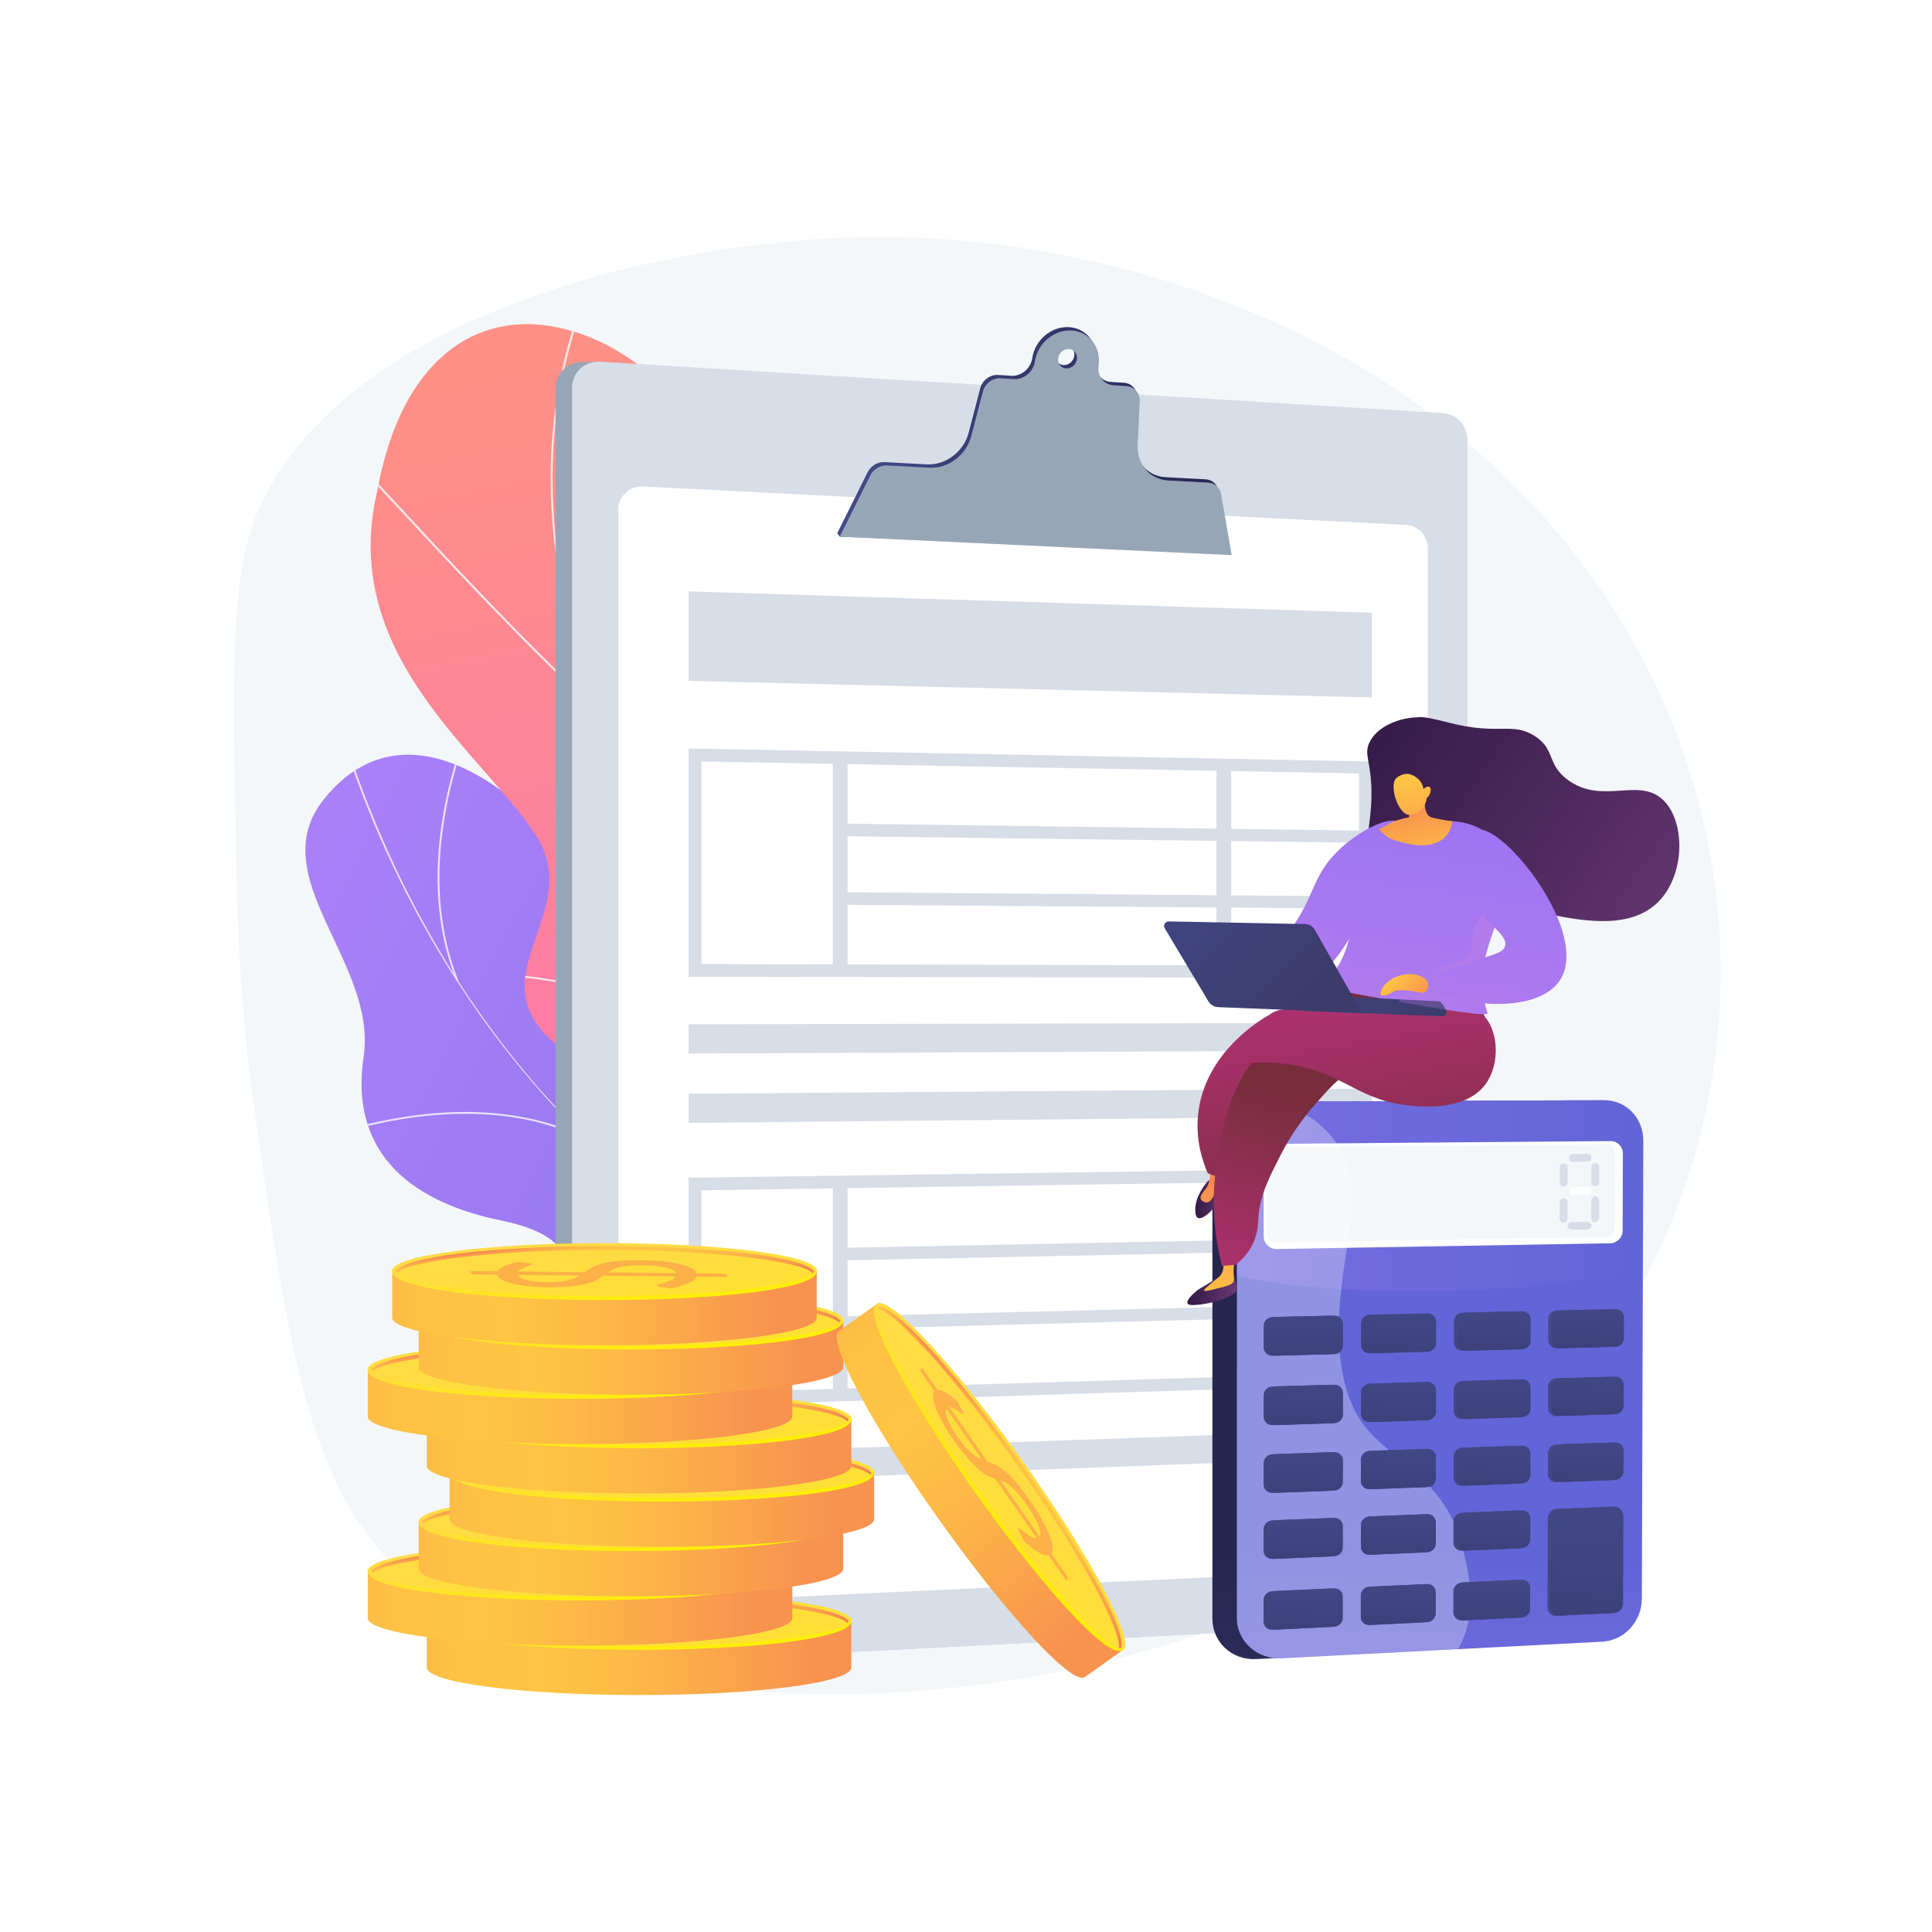 <?xml version="1.0" encoding="utf-8"?>
<!-- Generator: Adobe Illustrator 23.0.1, SVG Export Plug-In . SVG Version: 6.00 Build 0)  -->
<svg version="1.1" xmlns="http://www.w3.org/2000/svg" xmlns:xlink="http://www.w3.org/1999/xlink" x="0px" y="0px"
	 viewBox="0 0 3710 3710" style="enable-background:new 0 0 3710 3710;" xml:space="preserve">
<style type="text/css">
	.st0{fill:#FFFFFF;}
	.st1{fill:#F4F7FA;}
	.st2{fill:url(#SVGID_1_);}
	.st3{opacity:0.8;clip-path:url(#SVGID_3_);}
	.st4{fill:#FCFDFE;}
	.st5{clip-path:url(#SVGID_7_);fill:url(#SVGID_8_);}
	.st6{opacity:0.8;clip-path:url(#SVGID_7_);}
	.st7{fill:#97A6B7;}
	.st8{fill:#D8DEE8;}
	.st9{fill:url(#SVGID_11_);}
	.st10{opacity:0.3;fill:#97A6B7;}
	.st11{fill:url(#SVGID_12_);}
	.st12{fill:url(#SVGID_13_);}
	.st13{fill:url(#SVGID_14_);}
	.st14{fill:#FCB048;}
	.st15{fill:url(#SVGID_15_);}
	.st16{fill:url(#SVGID_16_);}
	.st17{fill:url(#SVGID_17_);}
	.st18{fill:url(#SVGID_18_);}
	.st19{fill:url(#SVGID_19_);}
	.st20{fill:url(#SVGID_20_);}
	.st21{fill:url(#SVGID_21_);}
	.st22{fill:url(#SVGID_22_);}
	.st23{fill:url(#SVGID_23_);}
	.st24{fill:url(#SVGID_24_);}
	.st25{fill:url(#SVGID_25_);}
	.st26{fill:url(#SVGID_26_);}
	.st27{fill:url(#SVGID_27_);}
	.st28{fill:url(#SVGID_28_);}
	.st29{fill:url(#SVGID_29_);}
	.st30{fill:url(#SVGID_30_);}
	.st31{fill:url(#SVGID_31_);}
	.st32{fill:url(#SVGID_32_);}
	.st33{fill:url(#SVGID_33_);}
	.st34{fill:url(#SVGID_34_);}
	.st35{fill:url(#SVGID_35_);}
	.st36{fill:url(#SVGID_36_);}
	.st37{fill:url(#SVGID_37_);}
	.st38{fill:url(#SVGID_38_);}
	.st39{fill:url(#SVGID_39_);}
	.st40{fill:url(#SVGID_40_);}
	.st41{fill:url(#SVGID_41_);}
	.st42{fill:url(#SVGID_42_);}
	.st43{fill:url(#SVGID_43_);}
	.st44{fill:url(#SVGID_44_);}
	.st45{fill:url(#SVGID_45_);}
	.st46{fill:url(#SVGID_46_);}
	.st47{fill:url(#SVGID_47_);}
	.st48{fill:url(#SVGID_48_);}
	.st49{fill:url(#SVGID_49_);}
	.st50{opacity:0.3;}
	.st51{fill:url(#SVGID_50_);}
	.st52{fill:url(#SVGID_51_);}
	.st53{opacity:0.3;fill:#FFFFFF;}
	.st54{fill:url(#SVGID_52_);}
	.st55{fill:url(#SVGID_53_);}
	.st56{fill:url(#SVGID_54_);}
	.st57{fill:url(#SVGID_55_);}
	.st58{fill:url(#SVGID_56_);}
	.st59{fill:url(#SVGID_57_);}
	.st60{fill:url(#SVGID_58_);}
	.st61{fill:url(#SVGID_59_);}
	.st62{fill:url(#SVGID_60_);}
	.st63{fill:url(#SVGID_61_);}
	.st64{fill:url(#SVGID_62_);}
	.st65{fill:url(#SVGID_63_);}
	.st66{fill:url(#SVGID_64_);}
	.st67{fill:url(#SVGID_65_);}
	.st68{fill:url(#SVGID_66_);}
	.st69{fill:url(#SVGID_67_);}
	.st70{fill:url(#SVGID_68_);}
	.st71{fill:url(#SVGID_69_);}
	.st72{fill:url(#SVGID_70_);}
	.st73{fill:url(#SVGID_71_);}
	.st74{fill:url(#SVGID_72_);}
	.st75{fill:url(#SVGID_73_);}
	.st76{fill:url(#SVGID_74_);}
	.st77{fill:url(#SVGID_75_);}
	.st78{fill:url(#SVGID_76_);}
	.st79{fill:url(#SVGID_77_);}
	.st80{fill:url(#SVGID_78_);}
	.st81{fill:url(#SVGID_79_);}
	.st82{fill:url(#SVGID_80_);}
	.st83{fill:url(#SVGID_81_);}
	.st84{fill:url(#SVGID_82_);}
	.st85{fill:url(#SVGID_83_);}
	.st86{fill:url(#SVGID_84_);}
	.st87{fill:url(#SVGID_85_);}
	.st88{fill:url(#SVGID_86_);}
	.st89{fill:url(#SVGID_87_);}
	.st90{fill:url(#SVGID_88_);}
	.st91{fill:url(#SVGID_89_);}
	.st92{fill:url(#SVGID_90_);}
	.st93{fill:url(#SVGID_91_);}
	.st94{fill:url(#SVGID_92_);}
	.st95{fill:url(#SVGID_93_);}
	.st96{fill:url(#SVGID_94_);}
	.st97{fill:url(#SVGID_95_);}
	.st98{fill:url(#SVGID_96_);}
	.st99{fill:url(#SVGID_97_);}
	.st100{opacity:0.3;fill:url(#SVGID_98_);}
	.st101{fill:url(#SVGID_99_);}
	.st102{fill:url(#SVGID_100_);}
	.st103{fill:url(#SVGID_101_);}
	.st104{fill:url(#SVGID_102_);}
	.st105{fill:url(#SVGID_103_);}
	.st106{fill:url(#SVGID_104_);}
	.st107{fill:url(#SVGID_105_);}
	.st108{opacity:0.3;fill:url(#SVGID_106_);}
	.st109{opacity:0.3;fill:url(#SVGID_107_);}
	.st110{fill:url(#SVGID_108_);}
	.st111{fill:url(#SVGID_109_);}
</style>
<g id="Background">
	<g>
		<g>
			<rect class="st0" width="3710" height="3710"/>
		</g>
	</g>
</g>
<g id="Illustration">
	<g>
		<path class="st1" d="M3038.08,2642.45c-577.3,738.43-1929.27,750.29-2303.53,340.11c-149.37-163.68-188.81-444.8-246.79-857.74
			c-27.91-198.78-31.91-359.01-34.27-468.95c-8.17-373.96-12.24-560.95,47.96-688.17c172.44-364.15,771.45-505.88,1158.63-512.45
			c27.02-0.47,54.29-0.29,81.78,0.54c453.36,13.51,964.94,202.23,1280.45,605.5c32.61,41.6,63.07,85.5,91.19,131.74
			C3401.48,1666.62,3353.02,2239.64,3038.08,2642.45z"/>
		<g>
			<g>
				<g>
					
						<linearGradient id="SVGID_1_" gradientUnits="userSpaceOnUse" x1="-4868.376" y1="-4734.383" x2="-4352.84" y2="-1438.629" gradientTransform="matrix(0.583 -0.812 0.812 0.583 7198.025 659.314)">
						<stop  offset="0" style="stop-color:#AA80F9"/>
						<stop  offset="0.996" style="stop-color:#6165D7"/>
					</linearGradient>
					<path class="st2" d="M1907.86,2813.35c17.06-8.06,47.07-40.64,51.39-52.36c28.75-77.98,92.08-220.49,60.16-302.35
						c-5.45-13.98-73.43-6.6-86.59-16.8c-44.48-5.82-60.27-5.07-99.84-31.38c-116.83-77.65,9-335.15-233.59-332.86
						c-177.69,1.68-295.98,101.35-359.67-154.74c-63.68-256.09-409.98-648.24-617.93-387.95
						c-119.34,149.38,103.66,312.52,76.39,494.9c-25.91,173.3,77.14,275.73,264.73,314.02s125.15,134.57,124.96,291.36
						c-0.23,188.34,271.7,133.71,395.09,97.78C1582.33,2704.05,1854.87,2697.41,1907.86,2813.35z"/>
					<g>
						<defs>
							<path id="SVGID_2_" d="M2052.76,2424.03c-0.14,129.71,5.06,261.71,5.62,392.33c-68.35,28.4-149.44,60.14-192.89-21.13
								c-60.41-112.99-283.67-91.84-382.8-62.41c-122.69,36.43-395.2,90.54-394.84-97.66c0.31-156.67,62.62-253.09-124.95-291.34
								c-187.57-38.25-290.6-140.71-264.72-314.02c27.23-182.39-195.69-345.43-76.39-494.89
								c207.89-260.43,554.4,132.11,617.86,387.87s182.73,157.42,359.55,154.58c241.39-3.88,119.97,259.41,232.4,331.03
								C1919.74,2464.54,1965.14,2434.39,2052.76,2424.03z"/>
						</defs>
						<clipPath id="SVGID_3_">
							<use xlink:href="#SVGID_2_"  style="overflow:visible;"/>
						</clipPath>
						<g class="st3">
							<g>
								<path class="st4" d="M1989.47,2617.48c-157.44-22.27-309.12-68.43-450.81-137.2c-136.15-66.08-263.3-153.07-377.92-258.57
									c-222.49-204.8-394.19-476.08-496.53-784.51l3.33-1.1c216,650.98,710.36,1091.32,1322.42,1177.91L1989.47,2617.48z"/>
							</g>
							<g>
								<path class="st4" d="M1078.65,2713.26l-2.07-2.83c137.12-99.97,393.25-184.36,570.96-188.13l0.08,3.51
									C1470.52,2529.56,1215.28,2613.65,1078.65,2713.26z"/>
							</g>
							<g>
								<path class="st4" d="M1869.6,2599.13c-85.02-38.1-147.44-117.54-185.55-236.1c-27.8-86.52-42.26-191.54-42.96-312.15
									l3.51-0.02c0.7,120.25,15.1,224.92,42.79,311.1c37.79,117.57,99.57,196.29,183.64,233.97L1869.6,2599.13z"/>
							</g>
							<g>
								<path class="st4" d="M1130.23,2191.37c-153.61-78.56-333.73-54.61-457.78-20.68l-0.92-3.38
									c124.65-34.1,305.7-58.14,460.31,20.94L1130.23,2191.37z"/>
							</g>
							<g>
								<path class="st4" d="M877.16,1884.8c-74.04-182.57-19.87-381.86,19-484.4l3.28,1.24c-38.7,102.06-92.63,300.38-19.04,481.84
									L877.16,1884.8z"/>
							</g>
						</g>
					</g>
				</g>
			</g>
			<g>
				<g>
					<defs>
						<path id="SVGID_4_" d="M1509.24,2807.2c119.25-14.51,238.39-31.3,357.31-50.34c1.93,1.45,41.02-213.1-82.11-325.62
							c-243.49-217.97-79.48-413.6-32.7-529.52c74.87-163.46,36.5-362.13-181.02-324.92c-211.92,32.05-244.06-329.04-207.49-607.22
							c31.22-135.39-123.13-299.67-277.15-337.21c-157.24-41.59-314.15,43.54-362.23,313.42
							c-72.8,312.47,202.72,500.9,304.74,657.56c100.39,153.79-133.14,278.22,54.82,414.48c158.1,121.08,357.36,208.11,284.47,360.2
							C1293,2528.41,1310.93,2651.34,1509.24,2807.2z"/>
					</defs>
					<clipPath id="SVGID_5_">
						<use xlink:href="#SVGID_4_"  style="overflow:visible;"/>
					</clipPath>
				</g>
				<g>
					<defs>
						<path id="SVGID_6_" d="M1509.24,2807.2c119.25-14.51,238.39-31.3,357.31-50.34c1.93,1.45,41.02-213.1-82.11-325.62
							c-243.49-217.97-79.48-413.6-32.7-529.52c74.87-163.46,36.5-362.13-181.02-324.92c-211.92,32.05-244.06-329.04-207.49-607.22
							c31.22-135.39-123.13-299.67-277.15-337.21c-157.24-41.59-314.15,43.54-362.23,313.42
							c-72.8,312.47,202.72,500.9,304.74,657.56c100.39,153.79-133.14,278.22,54.82,414.48c158.1,121.08,357.36,208.11,284.47,360.2
							C1293,2528.41,1310.93,2651.34,1509.24,2807.2z"/>
					</defs>
					<clipPath id="SVGID_7_">
						<use xlink:href="#SVGID_6_"  style="overflow:visible;"/>
					</clipPath>
					
						<linearGradient id="SVGID_8_" gradientUnits="userSpaceOnUse" x1="-972.541" y1="-2219.85" x2="-1690.08" y2="-180.526" gradientTransform="matrix(0.867 -0.498 0.498 0.867 3060.893 2110.009)">
						<stop  offset="0" style="stop-color:#FF9085"/>
						<stop  offset="1" style="stop-color:#FB6FBB"/>
					</linearGradient>
					<path class="st5" d="M1509.24,2807.2c119.25-14.51,238.39-31.3,357.31-50.34c1.93,1.45,41.02-213.1-82.11-325.62
						c-243.49-217.97-79.48-413.6-32.7-529.52c74.12-163.34,35.14-340.21-165.72-342.83c-222.77-6.51-263.16-311.7-222.79-589.31
						c31.22-135.39-123.13-299.67-277.15-337.21c-157.24-41.59-314.15,43.54-362.23,313.42c-72.8,312.47,202.72,500.9,304.74,657.56
						c100.39,153.79-133.14,278.22,54.82,414.48c158.1,121.08,357.36,208.11,284.47,360.2
						C1293,2528.41,1310.93,2651.34,1509.24,2807.2z"/>
					<g class="st6">
						<g>
							<path class="st4" d="M1668.94,2819.93c-1.47-13.89-121.71-470.03-310.15-891.28c-27.19-71.27-56.67-142.99-85.18-212.35
								c-76.4-185.92-155.42-378.17-192.97-569.76c-42.03-214.41-27.04-407.56,45.83-590.48l4.18,1.14
								c-161.8,406.2-11.75,771.35,147.13,1157.93c28.51,69.38,58,141.12,85.17,212.34c196.57,439.42,310.42,890.51,310.38,892.41
								l-4.41-0.06l2.2,0.03L1668.94,2819.93z"/>
						</g>
						<g>
							<path class="st4" d="M1135.57,1355.92c-133.07-122.37-293.55-296.2-379.77-389.58c-36.85-39.92-65.96-71.45-69.41-73.36
								l0.95-1.18l-0.43-2.26c2.95-0.35,5.76,2.42,72.38,74.58c86.18,93.34,246.59,267.1,379.55,389.36L1135.57,1355.92z"/>
						</g>
						<g>
							<path class="st4" d="M1093.82,1193.22l-3.15-5.48c21.04-107.18,70.57-203.34,143.23-278.09
								c57.68-59.34,112.64-87.78,127.34-93.07c3.15-1.13,4.51-1.29,5.66-0.66l-2.45,3.03c0.54,0.3,0.99,0.26,1,0.26
								c-5.5,0.48-59.77,25.5-119.36,83.94C1192.37,955.83,1121.35,1052.96,1093.82,1193.22z"/>
						</g>
						<g>
							<path class="st4" d="M1475.45,2214.66c-18.86-131.13,18-272.1,109.57-418.98c47.69-76.49,108.5-151.43,180.74-222.71
								c3.78-3.73,6.77-6.68,7.18-7.27l3.81,1.83c-0.58,0.83-2.63,2.86-7.61,7.78c-100.37,99.05-329.49,359.58-289.31,638.92
								L1475.45,2214.66z"/>
						</g>
						<g>
							<path class="st4" d="M1421.68,2077.34c-141.18-188.78-437.19-202.09-442.23-202.09c-0.02,0-0.03,0-0.05,0l-0.19-1.81
								l-0.7,1.73l-1.52-1.79l1.64-1.71c2.55-0.58,303.83,12.58,446.79,203.75L1421.68,2077.34z"/>
						</g>
						<g>
							<path class="st4" d="M1649.03,2746.31c-2.55-57.39,22.11-155.09,154.07-294.6c3.1-3.27,5.78-6.1,6.14-6.67l1.62,0.71
								l2.59-0.31c0.18,1.05,0.18,1.05-6.88,8.51c-131.13,138.64-155.65,235.43-153.13,292.22L1649.03,2746.31z"/>
						</g>
						<g>
							<path class="st4" d="M1618.75,2639.35c-34.69-99.05-203.21-172.06-300.59-206.76c-3.32-1.18-5.45-1.95-6.21-2.27l2.01-3.25
								c0.73,0.31,2.77,1.03,5.94,2.17c98.08,34.96,267.89,108.6,303.08,209.09L1618.75,2639.35z"/>
						</g>
					</g>
				</g>
				<g>
					<defs>
						<path id="SVGID_9_" d="M1509.24,2807.2c119.25-14.51,238.39-31.3,357.31-50.34c1.93,1.45,41.02-213.1-82.11-325.62
							c-243.49-217.97-79.48-413.6-32.7-529.52c74.87-163.46,36.5-362.13-181.02-324.92c-211.92,32.05-244.06-329.04-207.49-607.22
							c31.22-135.39-123.13-299.67-277.15-337.21c-157.24-41.59-314.15,43.54-362.23,313.42
							c-72.8,312.47,202.72,500.9,304.74,657.56c100.39,153.79-133.14,278.22,54.82,414.48c158.1,121.08,357.36,208.11,284.47,360.2
							C1293,2528.41,1310.93,2651.34,1509.24,2807.2z"/>
					</defs>
					<clipPath id="SVGID_10_">
						<use xlink:href="#SVGID_9_"  style="overflow:visible;"/>
					</clipPath>
				</g>
			</g>
		</g>
		<g>
			<path class="st7" d="M2786.12,3063.06c0,27.14-20.61,50.21-46.09,51.53l-1619.44,84.12c-29.73,1.54-53.89-21.04-53.89-50.46
				V745.61c0-29.41,24.16-51.78,53.89-49.97l21.69-1.16l1597.75,99.96c25.48,1.55,46.09,24.81,46.09,51.95V3063.06z"/>
			<path class="st8" d="M2818.03,3061.95c0,27.14-20.61,50.21-46.09,51.53L1152.5,3197.6c-29.73,1.54-53.89-21.04-53.89-50.46V744.5
				c0-29.41,24.16-51.78,53.89-49.97l1619.44,98.8c25.48,1.55,46.09,24.81,46.09,51.95V3061.95z"/>
			<path class="st8" d="M1572.63,920.41c-40.25,51.75-46,149.51,23,189.76c149.51,92,345.02,63.25,488.77-34.5
				c105.8-74.06,60.75-211.37,30.47-322.43l-318.5-19.43C1768.96,810.41,1623.11,853.11,1572.63,920.41z"/>
			<path class="st0" d="M2741.86,2965.78c0,24.03-18.31,44.36-40.95,45.42l-1466.33,68.63c-26.03,1.22-47.17-18.74-47.17-44.58
				V978.62c0-25.84,21.15-45.72,47.17-44.41l1466.33,73.87c22.63,1.14,40.95,21.54,40.95,45.57V2965.78z"/>
			<linearGradient id="SVGID_11_" gradientUnits="userSpaceOnUse" x1="1607.647" y1="843.821" x2="2360.095" y2="843.821">
				<stop  offset="0" style="stop-color:#444B8C"/>
				<stop  offset="0.996" style="stop-color:#26264F"/>
			</linearGradient>
			<path class="st9" d="M2339.85,942.68c-2.18-12.61-12.02-21.52-24.5-22.19l-77.17-4.14c-34.87-1.87-60.09-30.95-58.44-67.5
				l3.83-84.67c0.71-15.65-10.1-28.2-25.12-29.14l-24.91-1.55c-18.95-1.18-31.92-18.15-28.93-37.9
				c5.29-34.95-17.69-65.11-51.42-67.36c-33.84-2.26-65.66,24.39-70.98,59.55c-1.44,9.54-6.49,18.47-14.05,24.8
				c-7.56,6.34-17,9.58-26.26,9.01l-25.43-1.58c-15.38-0.96-30.13,10.18-34.21,25.85l-22.09,84.85
				c-9.55,36.68-44.17,62.97-80.47,61.02l-81.19-4.36c-13.25-0.71-26.35,7.24-32.61,19.8l-58.27,116.93l5.01,6.4l747.44,29.07
				L2339.85,942.68z M2042.17,701.04c-9.91-0.63-16.69-9.47-15.14-19.76c1.56-10.28,10.86-18.1,20.77-17.45
				c9.9,0.65,16.66,9.49,15.11,19.76C2061.36,693.85,2052.08,701.66,2042.17,701.04z"/>
			<path class="st7" d="M2344.86,949.08c-2.18-12.61-12.02-21.52-24.5-22.19l-77.17-4.15c-34.88-1.87-60.1-30.95-58.44-67.5
				l3.83-84.66c0.71-15.65-10.1-28.2-25.12-29.14l-24.91-1.55c-18.95-1.18-31.92-18.15-28.93-37.9
				c5.29-34.95-17.69-65.11-51.42-67.36c-33.84-2.26-65.66,24.39-70.98,59.55c-1.44,9.54-6.49,18.47-14.05,24.8
				c-7.56,6.34-17,9.58-26.25,9.01l-25.43-1.58c-15.38-0.96-30.13,10.18-34.21,25.85l-22.09,84.85
				c-9.55,36.68-44.17,62.97-80.46,61.02l-81.19-4.36c-13.25-0.71-26.35,7.24-32.61,19.8l-58.27,116.93l752.45,35.47L2344.86,949.08
				z M2047.18,707.44c-9.91-0.63-16.69-9.47-15.14-19.76c1.56-10.28,10.86-18.1,20.77-17.45c9.9,0.65,16.66,9.49,15.11,19.76
				C2066.36,700.25,2057.08,708.06,2047.18,707.44z"/>
			<path class="st10" d="M2320.36,926.89l-77.17-4.15c-23.16-1.24-42-14.52-51.6-33.98c-71.51,14.96-146.85-0.67-222.19,14.4
				c-51.75,11.5-46,92-103.5,97.75c-82.48,11.15-164.09,11.92-244.84,12.71l-8.4,16.85l752.45,35.47l-20.24-116.88
				C2342.67,936.47,2332.84,927.56,2320.36,926.89z"/>
			<g>
				<polygon class="st8" points="2634.26,1339.37 1322.39,1307.52 1322.39,1135.64 2634.26,1176.53 				"/>
				<g>
					<g>
						<g>
							<path class="st8" d="M2634.26,1877.73l-1311.87-1.97V1437.3l1311.87,25.03V1877.73z M1346.94,1851.28l1262.76,3.14v-369.26
								l-1262.76-22.83V1851.28z"/>
						</g>
						<g>
							<polygon class="st8" points="1627.56,1861.73 1599.5,1861.73 1599.5,1453.04 1627.56,1453.5 							"/>
						</g>
						<g>
							<g>
								<polygon class="st8" points="2620.22,1618.35 1613.53,1605.76 1613.53,1581.49 2620.22,1595.08 								"/>
							</g>
							<g>
								<polygon class="st8" points="2620.22,1744.71 1613.53,1737.5 1613.53,1713.23 2620.22,1721.44 								"/>
							</g>
						</g>
					</g>
					<g>
						<polygon class="st8" points="2364.17,1873.93 2336.1,1873.9 2336.1,1466.74 2364.17,1467.19 						"/>
					</g>
				</g>
				<g>
					<g>
						<g>
							<path class="st8" d="M2634.26,2658.7l-1311.87,41.36V2261.6l1311.87-18.31V2658.7z M1346.94,2674.72l1262.76-38.55v-369.26
								l-1262.76,18.86V2674.72z"/>
						</g>
						<g>
							<polygon class="st8" points="1627.56,2676.54 1599.5,2677.45 1599.5,2268.16 1627.56,2267.71 							"/>
						</g>
						<g>
							<g>
								<polygon class="st8" points="2620.22,2399.77 1613.53,2420.45 1613.53,2396.18 2620.22,2376.5 								"/>
							</g>
							<g>
								<polygon class="st8" points="2620.22,2526.13 1613.53,2552.19 1613.53,2527.92 2620.22,2502.85 								"/>
							</g>
						</g>
					</g>
					<g>
						<polygon class="st8" points="2364.17,2663.9 2336.1,2664.67 2336.1,2257.51 2364.17,2257.15 						"/>
					</g>
				</g>
				<polygon class="st8" points="2634.26,2017.31 1322.39,2023.08 1322.39,1966.96 2634.26,1964.14 				"/>
				<polygon class="st8" points="2634.26,2143.59 1322.39,2156.37 1322.39,2100.25 2634.26,2090.42 				"/>
				<polygon class="st8" points="2634.26,2798.27 1322.39,2847.38 1322.39,2791.26 2634.26,2745.1 				"/>
			</g>
		</g>
		<g>
			<g>
				<linearGradient id="SVGID_12_" gradientUnits="userSpaceOnUse" x1="749.864" y1="3183.347" x2="1687.725" y2="3183.347">
					<stop  offset="0" style="stop-color:#FCB148"/>
					<stop  offset="0.052" style="stop-color:#FDBA46"/>
					<stop  offset="0.142" style="stop-color:#FFC244"/>
					<stop  offset="0.318" style="stop-color:#FFC444"/>
					<stop  offset="0.485" style="stop-color:#FDB946"/>
					<stop  offset="0.775" style="stop-color:#F99C4D"/>
					<stop  offset="0.866" style="stop-color:#F8924F"/>
					<stop  offset="1" style="stop-color:#F8924F"/>
				</linearGradient>
				<path class="st11" d="M819.56,3111.69v90.41c0,29.21,182.49,52.9,407.61,52.9s407.61-23.68,407.61-52.9v-90.41H819.56z"/>
				<linearGradient id="SVGID_13_" gradientUnits="userSpaceOnUse" x1="1223.104" y1="3077.7" x2="1272.547" y2="3491.61">
					<stop  offset="0" style="stop-color:#FFDB44"/>
					<stop  offset="1" style="stop-color:#FEEF06"/>
				</linearGradient>
				<path class="st12" d="M1634.78,3111.69c0,29.21-182.49,52.9-407.61,52.9s-407.61-23.68-407.61-52.9
					c0-29.21,182.49-52.9,407.61-52.9S1634.78,3082.48,1634.78,3111.69z"/>
				<linearGradient id="SVGID_14_" gradientUnits="userSpaceOnUse" x1="1220.955" y1="3059.242" x2="1236.139" y2="3186.36">
					<stop  offset="0" style="stop-color:#FFDB44"/>
					<stop  offset="1" style="stop-color:#FEEF06"/>
				</linearGradient>
				<path class="st13" d="M1227.16,3168.24c-199.37,0-407.85-19.04-407.85-55.77c0-2.02,0.72-5.56,2.74-5.56
					c2.02,0,1.15,2.77,1.15,4.79c0,23.29,165.9,49.24,403.96,49.24c238.06,0,403.96-25.95,403.96-49.24c0-2.02,0.34-3.91,2.36-3.91
					s1.53,2.69,1.53,4.71C1635.02,3149.22,1426.53,3168.24,1227.16,3168.24z"/>
				<g>
					<path class="st14" d="M1188.65,3114.64c4-2.77,8.26-5.5,12.81-8.19c4.51-2.69,10.39-5.13,17.51-7.3
						c7.16-2.17,16.12-3.94,26.87-5.31c10.75-1.37,24.2-2.09,40.25-2.17c15.75-0.08,30.53,0.42,44.36,1.5
						c13.79,1.07,25.97,2.69,36.48,4.83c10.47,2.14,19.02,4.8,25.61,7.95c6.55,3.16,10.45,6.78,11.71,10.85l45.9,0.46
						c3.33,0.02,6.28,0.29,8.8,0.81c2.56,0.52,3.81,1.18,3.81,1.98l0.02,3.78l-59-0.57c-2.07,4.63-7.34,8.86-15.82,12.7
						c-8.43,3.84-19.22,7.17-32.35,9.98l-21.49-2.99c-1.92-0.29-3.5-0.67-4.75-1.12c-1.24-0.45-1.84-0.94-1.84-1.48
						c0-0.73,1.66-1.55,4.98-2.49c3.33-0.93,7.08-2.09,11.25-3.47c4.18-1.37,8.27-3,12.31-4.87c4-1.87,6.68-4.11,8.08-6.71
						l-139.27-1.38c-3.66,2.69-7.79,5.34-12.3,7.94c-4.56,2.6-10.56,4.94-18.07,7.02c-7.5,2.08-16.84,3.76-28.02,5.06
						c-11.22,1.29-25.26,1.98-42.26,2.07c-12.77,0.06-25.19-0.42-37.36-1.45c-12.17-1.03-22.98-2.57-32.43-4.62
						c-9.45-2.05-17.18-4.59-23.26-7.62c-6.03-3.03-9.42-6.5-10.13-10.43l-37.78-0.39c-3.33-0.02-6.28-0.28-8.93-0.78
						c-2.61-0.51-3.93-1.17-3.94-2.01l-0.02-3.78l51.66,0.49c2.29-3.98,6.97-7.45,14.12-10.41c7.16-2.96,15.9-5.59,26.22-7.89
						l17.3,2.38c5.26,0.74,7.86,1.6,7.87,2.59c0,0.54-1.06,1.2-3.23,1.99c-2.22,0.79-4.77,1.74-7.76,2.84
						c-2.94,1.1-5.84,2.4-8.6,3.88c-2.81,1.48-4.89,3.16-6.29,5.04L1188.65,3114.64z M1061.19,3119.79
						c1.04,2.48,3.35,4.61,6.86,6.41c3.51,1.8,7.87,3.27,13.13,4.43c5.26,1.16,11.15,2.01,17.69,2.55
						c6.58,0.54,13.45,0.8,20.62,0.76c8.37-0.04,15.67-0.4,21.9-1.08c6.19-0.68,11.65-1.6,16.38-2.77
						c4.69-1.17,8.82-2.52,12.32-4.07c3.49-1.55,6.6-3.22,9.41-5.03L1061.19,3119.79z M1364.38,3116.41
						c-1.04-2.51-3.57-4.71-7.5-6.6c-3.94-1.89-8.98-3.48-15.09-4.76c-6.11-1.29-13.25-2.25-21.4-2.87
						c-8.11-0.63-17.08-0.92-26.9-0.87c-8.71,0.04-16.26,0.43-22.54,1.17c-6.27,0.74-11.73,1.72-16.38,2.97
						c-4.61,1.24-8.57,2.69-11.76,4.35c-3.24,1.66-6.26,3.43-9.03,5.31L1364.38,3116.41z"/>
				</g>
				
					<linearGradient id="SVGID_15_" gradientUnits="userSpaceOnUse" x1="434.02" y1="954.805" x2="449.151" y2="1081.474" gradientTransform="matrix(-1 0 0 -1 1669.249 4127.839)">
					<stop  offset="3.597120e-03" style="stop-color:#F36F56"/>
					<stop  offset="0.306" style="stop-color:#F99C4C"/>
					<stop  offset="0.545" style="stop-color:#FDB946"/>
					<stop  offset="0.682" style="stop-color:#FFC444"/>
					<stop  offset="0.804" style="stop-color:#FFC244"/>
					<stop  offset="0.867" style="stop-color:#FEBA46"/>
					<stop  offset="0.916" style="stop-color:#FCAD49"/>
					<stop  offset="0.958" style="stop-color:#F99A4D"/>
					<stop  offset="0.996" style="stop-color:#F58152"/>
					<stop  offset="1" style="stop-color:#F57E53"/>
				</linearGradient>
				<path class="st15" d="M1227.22,3064.52c-181.75,0-370.98,15.99-401.25,46.95c1.18,1.09,2.29,2.26,3.31,3.48
					c25.51-21.5,181.77-43.14,397.95-43.14c221.72,0,380.49,22.77,399.72,44.8c0.95-1.21,1.96-2.36,3.05-3.45
					C1604.98,3081.11,1412.19,3064.52,1227.22,3064.52z"/>
			</g>
			<g>
				<linearGradient id="SVGID_16_" gradientUnits="userSpaceOnUse" x1="636.551" y1="3088.382" x2="1574.411" y2="3088.382">
					<stop  offset="0" style="stop-color:#FCB148"/>
					<stop  offset="0.052" style="stop-color:#FDBA46"/>
					<stop  offset="0.142" style="stop-color:#FFC244"/>
					<stop  offset="0.318" style="stop-color:#FFC444"/>
					<stop  offset="0.485" style="stop-color:#FDB946"/>
					<stop  offset="0.775" style="stop-color:#F99C4D"/>
					<stop  offset="0.866" style="stop-color:#F8924F"/>
					<stop  offset="1" style="stop-color:#F8924F"/>
				</linearGradient>
				<path class="st16" d="M706.24,3016.73v90.41c0,29.22,182.49,52.9,407.61,52.9c225.12,0,407.61-23.68,407.61-52.9v-90.41H706.24z
					"/>
				<linearGradient id="SVGID_17_" gradientUnits="userSpaceOnUse" x1="1109.791" y1="2982.736" x2="1159.234" y2="3396.646">
					<stop  offset="0" style="stop-color:#FFDB44"/>
					<stop  offset="1" style="stop-color:#FEEF06"/>
				</linearGradient>
				<path class="st17" d="M1521.46,3016.73c0,29.21-182.49,52.9-407.61,52.9c-225.12,0-407.61-23.68-407.61-52.9
					c0-29.21,182.49-52.9,407.61-52.9C1338.97,2963.83,1521.46,2987.52,1521.46,3016.73z"/>
				<linearGradient id="SVGID_18_" gradientUnits="userSpaceOnUse" x1="1107.641" y1="2964.277" x2="1122.826" y2="3091.396">
					<stop  offset="0" style="stop-color:#FFDB44"/>
					<stop  offset="1" style="stop-color:#FEEF06"/>
				</linearGradient>
				<path class="st18" d="M1113.85,3073.27c-199.37,0-407.85-19.04-407.85-55.77c0-2.02,0.72-5.56,2.74-5.56
					c2.02,0,1.15,2.77,1.15,4.79c0,23.29,165.9,49.25,403.96,49.25s403.96-25.95,403.96-49.25c0-2.02,0.34-3.91,2.36-3.91
					c2.02,0,1.53,2.69,1.53,4.71C1521.7,3054.26,1313.22,3073.27,1113.85,3073.27z"/>
				<g>
					<path class="st14" d="M1075.33,3019.68c4-2.77,8.26-5.5,12.81-8.19c4.51-2.69,10.39-5.13,17.51-7.3
						c7.16-2.17,16.12-3.94,26.87-5.31c10.75-1.37,24.2-2.09,40.25-2.17c15.75-0.08,30.53,0.42,44.36,1.5
						c13.8,1.07,25.97,2.69,36.48,4.83c10.47,2.14,19.02,4.8,25.61,7.94c6.55,3.16,10.45,6.78,11.71,10.85l45.9,0.46
						c3.33,0.02,6.28,0.29,8.8,0.81c2.56,0.52,3.81,1.18,3.81,1.99l0.02,3.78l-59-0.57c-2.07,4.63-7.34,8.86-15.82,12.7
						c-8.43,3.84-19.22,7.17-32.35,9.98l-21.49-2.99c-1.92-0.29-3.5-0.67-4.74-1.12c-1.24-0.45-1.84-0.94-1.84-1.48
						c0-0.73,1.66-1.55,4.98-2.48c3.33-0.93,7.08-2.09,11.25-3.47c4.18-1.37,8.27-3,12.31-4.87c4-1.87,6.68-4.11,8.08-6.71
						l-139.27-1.38c-3.66,2.69-7.79,5.34-12.3,7.94c-4.56,2.6-10.56,4.94-18.07,7.02c-7.5,2.08-16.85,3.76-28.02,5.06
						c-11.22,1.29-25.26,1.98-42.25,2.07c-12.76,0.06-25.19-0.42-37.36-1.45c-12.17-1.03-22.98-2.57-32.43-4.62
						c-9.44-2.05-17.18-4.59-23.26-7.62c-6.03-3.03-9.42-6.5-10.13-10.43l-37.78-0.39c-3.33-0.02-6.28-0.28-8.93-0.79
						c-2.61-0.5-3.93-1.17-3.94-2.01l-0.02-3.78l51.66,0.49c2.29-3.98,6.96-7.45,14.12-10.4c7.16-2.96,15.9-5.59,26.22-7.89
						l17.3,2.38c5.25,0.74,7.86,1.6,7.87,2.59c0,0.54-1.06,1.2-3.24,1.99c-2.22,0.79-4.77,1.74-7.76,2.84
						c-2.94,1.11-5.84,2.4-8.6,3.88c-2.81,1.48-4.89,3.16-6.29,5.04L1075.33,3019.68z M947.88,3024.83
						c1.04,2.48,3.35,4.61,6.86,6.41c3.51,1.8,7.87,3.27,13.13,4.43c5.26,1.16,11.15,2,17.69,2.55c6.58,0.54,13.45,0.8,20.62,0.76
						c8.37-0.04,15.67-0.4,21.9-1.08c6.19-0.68,11.65-1.6,16.38-2.77c4.69-1.17,8.82-2.52,12.32-4.07c3.49-1.55,6.6-3.22,9.41-5.03
						L947.88,3024.83z M1251.06,3021.45c-1.04-2.51-3.57-4.71-7.5-6.6c-3.94-1.89-8.98-3.48-15.09-4.76
						c-6.11-1.29-13.25-2.25-21.4-2.87c-8.12-0.63-17.08-0.92-26.9-0.87c-8.71,0.04-16.26,0.43-22.54,1.17
						c-6.27,0.74-11.73,1.73-16.38,2.97c-4.6,1.24-8.57,2.69-11.76,4.35c-3.24,1.66-6.26,3.43-9.02,5.31L1251.06,3021.45z"/>
				</g>
				
					<linearGradient id="SVGID_19_" gradientUnits="userSpaceOnUse" x1="547.334" y1="1049.77" x2="562.465" y2="1176.438" gradientTransform="matrix(-1 0 0 -1 1669.249 4127.839)">
					<stop  offset="3.597120e-03" style="stop-color:#F36F56"/>
					<stop  offset="0.306" style="stop-color:#F99C4C"/>
					<stop  offset="0.545" style="stop-color:#FDB946"/>
					<stop  offset="0.682" style="stop-color:#FFC444"/>
					<stop  offset="0.804" style="stop-color:#FFC244"/>
					<stop  offset="0.867" style="stop-color:#FEBA46"/>
					<stop  offset="0.916" style="stop-color:#FCAD49"/>
					<stop  offset="0.958" style="stop-color:#F99A4D"/>
					<stop  offset="0.996" style="stop-color:#F58152"/>
					<stop  offset="1" style="stop-color:#F57E53"/>
				</linearGradient>
				<path class="st19" d="M1113.91,2969.56c-181.75,0-370.98,15.99-401.25,46.95c1.18,1.09,2.29,2.26,3.31,3.48
					c25.51-21.5,181.77-43.14,397.95-43.14c221.72,0,380.49,22.77,399.72,44.79c0.94-1.21,1.95-2.36,3.05-3.45
					C1491.67,2986.14,1298.88,2969.56,1113.91,2969.56z"/>
			</g>
			<g>
				<linearGradient id="SVGID_20_" gradientUnits="userSpaceOnUse" x1="734.324" y1="2993.696" x2="1672.186" y2="2993.696">
					<stop  offset="0" style="stop-color:#FCB148"/>
					<stop  offset="0.052" style="stop-color:#FDBA46"/>
					<stop  offset="0.142" style="stop-color:#FFC244"/>
					<stop  offset="0.318" style="stop-color:#FFC444"/>
					<stop  offset="0.485" style="stop-color:#FDB946"/>
					<stop  offset="0.775" style="stop-color:#F99C4D"/>
					<stop  offset="0.866" style="stop-color:#F8924F"/>
					<stop  offset="1" style="stop-color:#F8924F"/>
				</linearGradient>
				<path class="st20" d="M804.02,2922.04v90.41c0,29.22,182.49,52.9,407.61,52.9c225.12,0,407.61-23.68,407.61-52.9v-90.41H804.02z
					"/>
				<linearGradient id="SVGID_21_" gradientUnits="userSpaceOnUse" x1="1207.565" y1="2888.05" x2="1257.008" y2="3301.96">
					<stop  offset="0" style="stop-color:#FFDB44"/>
					<stop  offset="1" style="stop-color:#FEEF06"/>
				</linearGradient>
				<path class="st21" d="M1619.24,2922.04c0,29.21-182.49,52.9-407.61,52.9c-225.12,0-407.61-23.68-407.61-52.9
					c0-29.21,182.49-52.9,407.61-52.9C1436.74,2869.15,1619.24,2892.83,1619.24,2922.04z"/>
				<linearGradient id="SVGID_22_" gradientUnits="userSpaceOnUse" x1="1205.416" y1="2869.591" x2="1220.6" y2="2996.709">
					<stop  offset="0" style="stop-color:#FFDB44"/>
					<stop  offset="1" style="stop-color:#FEEF06"/>
				</linearGradient>
				<path class="st22" d="M1211.62,2978.59c-199.37,0-407.85-19.04-407.85-55.77c0-2.02,0.72-5.56,2.74-5.56
					c2.02,0,1.15,2.77,1.15,4.79c0,23.29,165.9,49.25,403.96,49.25s403.96-25.95,403.96-49.25c0-2.02,0.34-3.91,2.36-3.91
					c2.02,0,1.53,2.69,1.53,4.71C1619.48,2959.57,1410.99,2978.59,1211.62,2978.59z"/>
				<g>
					<path class="st14" d="M1173.11,2924.99c4-2.77,8.25-5.5,12.81-8.19c4.51-2.69,10.39-5.13,17.51-7.3
						c7.16-2.17,16.12-3.94,26.87-5.31c10.75-1.37,24.19-2.09,40.25-2.17c15.75-0.08,30.53,0.42,44.36,1.5
						c13.79,1.07,25.97,2.69,36.48,4.83c10.47,2.14,19.02,4.8,25.61,7.94c6.55,3.16,10.45,6.78,11.71,10.85l45.9,0.46
						c3.33,0.02,6.28,0.29,8.8,0.81c2.56,0.52,3.81,1.18,3.81,1.99l0.02,3.78l-59-0.57c-2.07,4.63-7.34,8.86-15.82,12.7
						c-8.43,3.84-19.22,7.17-32.35,9.98l-21.49-2.99c-1.92-0.29-3.5-0.67-4.74-1.12c-1.24-0.45-1.84-0.94-1.84-1.48
						c0-0.73,1.66-1.55,4.98-2.48c3.33-0.93,7.08-2.09,11.25-3.47c4.18-1.37,8.27-2.99,12.31-4.87c4-1.87,6.68-4.11,8.08-6.71
						l-139.27-1.38c-3.66,2.69-7.79,5.34-12.3,7.94c-4.55,2.6-10.56,4.94-18.07,7.02c-7.5,2.08-16.85,3.76-28.02,5.06
						c-11.22,1.3-25.26,1.98-42.25,2.07c-12.77,0.06-25.19-0.42-37.36-1.45c-12.17-1.03-22.98-2.57-32.43-4.62
						c-9.44-2.05-17.18-4.59-23.26-7.62c-6.03-3.03-9.42-6.5-10.13-10.43l-37.78-0.39c-3.33-0.02-6.28-0.28-8.93-0.79
						c-2.61-0.5-3.93-1.17-3.94-2.01l-0.02-3.78l51.66,0.49c2.29-3.98,6.96-7.45,14.12-10.41c7.16-2.96,15.9-5.59,26.22-7.89
						l17.3,2.38c5.25,0.74,7.86,1.6,7.87,2.59c0,0.54-1.06,1.2-3.23,1.99c-2.22,0.79-4.77,1.74-7.76,2.84
						c-2.94,1.11-5.84,2.4-8.6,3.88c-2.81,1.48-4.89,3.16-6.29,5.04L1173.11,2924.99z M1045.66,2930.14
						c1.04,2.48,3.35,4.61,6.86,6.41c3.51,1.8,7.87,3.27,13.13,4.43c5.26,1.16,11.15,2,17.69,2.55c6.58,0.54,13.45,0.8,20.62,0.76
						c8.37-0.04,15.67-0.4,21.9-1.08c6.19-0.68,11.65-1.6,16.38-2.77c4.69-1.17,8.82-2.52,12.32-4.07c3.49-1.55,6.6-3.22,9.41-5.03
						L1045.66,2930.14z M1348.84,2926.76c-1.04-2.51-3.57-4.71-7.5-6.6c-3.94-1.89-8.98-3.48-15.09-4.76
						c-6.11-1.29-13.25-2.25-21.4-2.87c-8.12-0.63-17.08-0.92-26.9-0.87c-8.71,0.04-16.26,0.43-22.54,1.17
						c-6.27,0.74-11.73,1.73-16.38,2.97c-4.6,1.24-8.57,2.69-11.76,4.35c-3.24,1.66-6.26,3.43-9.02,5.31L1348.84,2926.76z"/>
				</g>
				
					<linearGradient id="SVGID_23_" gradientUnits="userSpaceOnUse" x1="449.559" y1="1144.457" x2="464.69" y2="1271.124" gradientTransform="matrix(-1 0 0 -1 1669.249 4127.839)">
					<stop  offset="3.597120e-03" style="stop-color:#F36F56"/>
					<stop  offset="0.306" style="stop-color:#F99C4C"/>
					<stop  offset="0.545" style="stop-color:#FDB946"/>
					<stop  offset="0.682" style="stop-color:#FFC444"/>
					<stop  offset="0.804" style="stop-color:#FFC244"/>
					<stop  offset="0.867" style="stop-color:#FEBA46"/>
					<stop  offset="0.916" style="stop-color:#FCAD49"/>
					<stop  offset="0.958" style="stop-color:#F99A4D"/>
					<stop  offset="0.996" style="stop-color:#F58152"/>
					<stop  offset="1" style="stop-color:#F57E53"/>
				</linearGradient>
				<path class="st23" d="M1211.68,2874.87c-181.75,0-370.98,15.99-401.25,46.95c1.18,1.09,2.29,2.26,3.31,3.48
					c25.51-21.5,181.77-43.14,397.95-43.14c221.72,0,380.49,22.77,399.72,44.79c0.94-1.21,1.95-2.36,3.05-3.45
					C1589.45,2891.46,1396.66,2874.87,1211.68,2874.87z"/>
			</g>
			<g>
				<linearGradient id="SVGID_24_" gradientUnits="userSpaceOnUse" x1="793.657" y1="2898.732" x2="1731.518" y2="2898.732">
					<stop  offset="0" style="stop-color:#FCB148"/>
					<stop  offset="0.052" style="stop-color:#FDBA46"/>
					<stop  offset="0.142" style="stop-color:#FFC244"/>
					<stop  offset="0.318" style="stop-color:#FFC444"/>
					<stop  offset="0.485" style="stop-color:#FDB946"/>
					<stop  offset="0.775" style="stop-color:#F99C4D"/>
					<stop  offset="0.866" style="stop-color:#F8924F"/>
					<stop  offset="1" style="stop-color:#F8924F"/>
				</linearGradient>
				<path class="st24" d="M863.35,2827.08v90.41c0,29.22,182.49,52.9,407.61,52.9c225.12,0,407.61-23.68,407.61-52.9v-90.41H863.35z
					"/>
				<linearGradient id="SVGID_25_" gradientUnits="userSpaceOnUse" x1="1266.898" y1="2793.085" x2="1316.341" y2="3206.996">
					<stop  offset="0" style="stop-color:#FFDB44"/>
					<stop  offset="1" style="stop-color:#FEEF06"/>
				</linearGradient>
				<ellipse class="st25" cx="1270.96" cy="2827.08" rx="407.61" ry="52.9"/>
				<linearGradient id="SVGID_26_" gradientUnits="userSpaceOnUse" x1="1264.747" y1="2774.626" x2="1279.932" y2="2901.745">
					<stop  offset="0" style="stop-color:#FFDB44"/>
					<stop  offset="1" style="stop-color:#FEEF06"/>
				</linearGradient>
				<path class="st26" d="M1270.96,2883.62c-199.37,0-407.85-19.04-407.85-55.77c0-2.02,0.72-5.56,2.74-5.56
					c2.02,0,1.15,2.77,1.15,4.79c0,23.29,165.9,49.24,403.96,49.24c238.06,0,403.96-25.95,403.96-49.24c0-2.02,0.34-3.91,2.36-3.91
					c2.02,0,1.53,2.69,1.53,4.71C1678.81,2864.61,1470.33,2883.62,1270.96,2883.62z"/>
				<g>
					<path class="st14" d="M1232.44,2830.03c4-2.77,8.26-5.5,12.81-8.19c4.51-2.69,10.39-5.13,17.51-7.3
						c7.16-2.17,16.12-3.94,26.87-5.31c10.75-1.37,24.2-2.09,40.25-2.17c15.75-0.08,30.53,0.42,44.36,1.5
						c13.8,1.07,25.97,2.69,36.48,4.83c10.47,2.14,19.02,4.8,25.61,7.95c6.55,3.16,10.45,6.78,11.71,10.85l45.9,0.46
						c3.33,0.02,6.28,0.29,8.8,0.81c2.56,0.52,3.81,1.18,3.81,1.98l0.02,3.78l-59-0.57c-2.07,4.63-7.34,8.86-15.82,12.7
						c-8.43,3.84-19.22,7.17-32.35,9.98l-21.49-2.99c-1.92-0.29-3.5-0.67-4.75-1.12c-1.24-0.45-1.84-0.94-1.84-1.48
						c0-0.73,1.66-1.55,4.98-2.48c3.33-0.94,7.08-2.09,11.25-3.47c4.18-1.37,8.27-2.99,12.31-4.87c4-1.87,6.68-4.11,8.08-6.71
						l-139.27-1.38c-3.66,2.69-7.79,5.34-12.3,7.94c-4.56,2.6-10.56,4.94-18.07,7.02s-16.84,3.76-28.02,5.06
						c-11.22,1.29-25.26,1.98-42.26,2.07c-12.76,0.06-25.19-0.42-37.36-1.45c-12.17-1.03-22.98-2.57-32.43-4.62
						c-9.44-2.06-17.18-4.59-23.26-7.62c-6.03-3.03-9.42-6.5-10.13-10.43l-37.78-0.39c-3.33-0.02-6.28-0.28-8.93-0.79
						c-2.61-0.5-3.93-1.17-3.94-2.01l-0.02-3.78l51.66,0.49c2.29-3.98,6.97-7.45,14.12-10.41c7.16-2.96,15.9-5.59,26.22-7.89
						l17.3,2.38c5.26,0.74,7.86,1.6,7.87,2.59c0,0.54-1.06,1.2-3.23,1.99c-2.22,0.79-4.77,1.74-7.76,2.84
						c-2.94,1.1-5.84,2.4-8.61,3.88c-2.81,1.48-4.89,3.16-6.29,5.04L1232.44,2830.03z M1104.99,2835.18
						c1.04,2.48,3.35,4.61,6.86,6.41c3.51,1.8,7.87,3.27,13.13,4.43c5.26,1.16,11.15,2,17.69,2.55c6.58,0.54,13.45,0.8,20.62,0.76
						c8.37-0.04,15.67-0.4,21.9-1.08c6.19-0.68,11.65-1.6,16.38-2.77c4.69-1.17,8.82-2.52,12.32-4.07c3.49-1.55,6.6-3.22,9.41-5.03
						L1104.99,2835.18z M1408.17,2831.8c-1.04-2.51-3.57-4.71-7.5-6.6c-3.94-1.89-8.98-3.48-15.09-4.76
						c-6.11-1.29-13.25-2.25-21.4-2.87c-8.11-0.63-17.08-0.92-26.9-0.87c-8.71,0.04-16.26,0.43-22.54,1.17
						c-6.27,0.74-11.73,1.73-16.38,2.97c-4.61,1.24-8.57,2.69-11.76,4.35c-3.24,1.66-6.26,3.43-9.02,5.31L1408.17,2831.8z"/>
				</g>
				
					<linearGradient id="SVGID_27_" gradientUnits="userSpaceOnUse" x1="390.228" y1="1239.42" x2="405.359" y2="1366.088" gradientTransform="matrix(-1 0 0 -1 1669.249 4127.839)">
					<stop  offset="3.597120e-03" style="stop-color:#F36F56"/>
					<stop  offset="0.306" style="stop-color:#F99C4C"/>
					<stop  offset="0.545" style="stop-color:#FDB946"/>
					<stop  offset="0.682" style="stop-color:#FFC444"/>
					<stop  offset="0.804" style="stop-color:#FFC244"/>
					<stop  offset="0.867" style="stop-color:#FEBA46"/>
					<stop  offset="0.916" style="stop-color:#FCAD49"/>
					<stop  offset="0.958" style="stop-color:#F99A4D"/>
					<stop  offset="0.996" style="stop-color:#F58152"/>
					<stop  offset="1" style="stop-color:#F57E53"/>
				</linearGradient>
				<path class="st27" d="M1271.01,2779.91c-181.75,0-370.98,15.99-401.25,46.95c1.19,1.09,2.29,2.26,3.31,3.48
					c25.51-21.5,181.77-43.14,397.95-43.14c221.72,0,380.49,22.77,399.72,44.8c0.95-1.21,1.96-2.36,3.05-3.45
					C1648.78,2796.49,1455.99,2779.91,1271.01,2779.91z"/>
			</g>
			<g>
				<linearGradient id="SVGID_28_" gradientUnits="userSpaceOnUse" x1="749.864" y1="2796.276" x2="1687.725" y2="2796.276">
					<stop  offset="0" style="stop-color:#FCB148"/>
					<stop  offset="0.052" style="stop-color:#FDBA46"/>
					<stop  offset="0.142" style="stop-color:#FFC244"/>
					<stop  offset="0.318" style="stop-color:#FFC444"/>
					<stop  offset="0.485" style="stop-color:#FDB946"/>
					<stop  offset="0.775" style="stop-color:#F99C4D"/>
					<stop  offset="0.866" style="stop-color:#F8924F"/>
					<stop  offset="1" style="stop-color:#F8924F"/>
				</linearGradient>
				<path class="st28" d="M819.56,2724.62v90.41c0,29.21,182.49,52.9,407.61,52.9s407.61-23.68,407.61-52.9v-90.41H819.56z"/>
				<linearGradient id="SVGID_29_" gradientUnits="userSpaceOnUse" x1="1223.104" y1="2690.63" x2="1272.547" y2="3104.54">
					<stop  offset="0" style="stop-color:#FFDB44"/>
					<stop  offset="1" style="stop-color:#FEEF06"/>
				</linearGradient>
				<path class="st29" d="M1634.78,2724.62c0,29.21-182.49,52.9-407.61,52.9s-407.61-23.68-407.61-52.9
					c0-29.21,182.49-52.9,407.61-52.9S1634.78,2695.41,1634.78,2724.62z"/>
				<linearGradient id="SVGID_30_" gradientUnits="userSpaceOnUse" x1="1220.955" y1="2672.17" x2="1236.139" y2="2799.289">
					<stop  offset="0" style="stop-color:#FFDB44"/>
					<stop  offset="1" style="stop-color:#FEEF06"/>
				</linearGradient>
				<path class="st30" d="M1227.16,2781.17c-199.37,0-407.85-19.04-407.85-55.77c0-2.02,0.72-5.56,2.74-5.56
					c2.02,0,1.15,2.77,1.15,4.79c0,23.29,165.9,49.25,403.96,49.25c238.06,0,403.96-25.95,403.96-49.25c0-2.02,0.34-3.91,2.36-3.91
					s1.53,2.69,1.53,4.71C1635.02,2762.15,1426.53,2781.17,1227.16,2781.17z"/>
				<g>
					<path class="st14" d="M1188.65,2727.57c4-2.77,8.26-5.5,12.81-8.19c4.51-2.69,10.39-5.13,17.51-7.3
						c7.16-2.17,16.12-3.94,26.87-5.31c10.75-1.37,24.2-2.09,40.25-2.17c15.75-0.08,30.53,0.42,44.36,1.5
						c13.79,1.07,25.97,2.69,36.48,4.83c10.47,2.14,19.02,4.79,25.61,7.95c6.55,3.16,10.45,6.78,11.71,10.85l45.9,0.47
						c3.33,0.02,6.28,0.29,8.8,0.81c2.56,0.52,3.81,1.18,3.81,1.99l0.02,3.78l-59-0.57c-2.07,4.63-7.34,8.86-15.82,12.7
						c-8.43,3.84-19.22,7.17-32.35,9.98l-21.49-2.99c-1.92-0.29-3.5-0.67-4.75-1.12c-1.24-0.45-1.84-0.94-1.84-1.48
						c0-0.73,1.66-1.56,4.98-2.48c3.33-0.94,7.08-2.09,11.25-3.47c4.18-1.37,8.27-2.99,12.31-4.87c4-1.87,6.68-4.11,8.08-6.71
						l-139.27-1.38c-3.66,2.69-7.79,5.34-12.3,7.94c-4.56,2.6-10.56,4.94-18.07,7.02c-7.5,2.08-16.84,3.76-28.02,5.06
						c-11.22,1.29-25.26,1.98-42.26,2.07c-12.77,0.06-25.19-0.42-37.36-1.45c-12.17-1.03-22.98-2.57-32.43-4.62
						c-9.45-2.06-17.18-4.59-23.26-7.62c-6.03-3.03-9.42-6.5-10.13-10.43l-37.78-0.39c-3.33-0.02-6.28-0.28-8.93-0.79
						c-2.61-0.5-3.93-1.17-3.94-2.01l-0.02-3.78l51.66,0.49c2.29-3.98,6.97-7.45,14.12-10.41c7.16-2.96,15.9-5.59,26.22-7.89
						l17.3,2.38c5.26,0.74,7.86,1.6,7.87,2.59c0,0.54-1.06,1.2-3.23,1.99c-2.22,0.79-4.77,1.74-7.76,2.84
						c-2.94,1.11-5.84,2.4-8.6,3.88c-2.81,1.48-4.89,3.16-6.29,5.04L1188.65,2727.57z M1061.19,2732.72
						c1.04,2.48,3.35,4.61,6.86,6.41c3.51,1.8,7.87,3.28,13.13,4.43c5.26,1.16,11.15,2.01,17.69,2.55
						c6.58,0.54,13.45,0.8,20.62,0.76c8.37-0.04,15.67-0.4,21.9-1.08c6.19-0.68,11.65-1.6,16.38-2.77
						c4.69-1.17,8.82-2.52,12.32-4.07c3.49-1.55,6.6-3.22,9.41-5.03L1061.19,2732.72z M1364.38,2729.34
						c-1.04-2.51-3.57-4.71-7.5-6.6c-3.94-1.89-8.98-3.48-15.09-4.76c-6.11-1.29-13.25-2.25-21.4-2.87
						c-8.11-0.63-17.08-0.92-26.9-0.87c-8.71,0.04-16.26,0.43-22.54,1.17c-6.27,0.74-11.73,1.73-16.38,2.97
						c-4.61,1.24-8.57,2.69-11.76,4.35c-3.24,1.66-6.26,3.43-9.03,5.32L1364.38,2729.34z"/>
				</g>
				
					<linearGradient id="SVGID_31_" gradientUnits="userSpaceOnUse" x1="434.02" y1="1341.877" x2="449.151" y2="1468.544" gradientTransform="matrix(-1 0 0 -1 1669.249 4127.839)">
					<stop  offset="3.597120e-03" style="stop-color:#F36F56"/>
					<stop  offset="0.306" style="stop-color:#F99C4C"/>
					<stop  offset="0.545" style="stop-color:#FDB946"/>
					<stop  offset="0.682" style="stop-color:#FFC444"/>
					<stop  offset="0.804" style="stop-color:#FFC244"/>
					<stop  offset="0.867" style="stop-color:#FEBA46"/>
					<stop  offset="0.916" style="stop-color:#FCAD49"/>
					<stop  offset="0.958" style="stop-color:#F99A4D"/>
					<stop  offset="0.996" style="stop-color:#F58152"/>
					<stop  offset="1" style="stop-color:#F57E53"/>
				</linearGradient>
				<path class="st31" d="M1227.22,2677.45c-181.75,0-370.98,15.99-401.25,46.95c1.18,1.09,2.29,2.26,3.31,3.48
					c25.51-21.5,181.77-43.14,397.95-43.14c221.72,0,380.49,22.77,399.72,44.79c0.95-1.21,1.96-2.36,3.05-3.45
					C1604.98,2694.04,1412.19,2677.45,1227.22,2677.45z"/>
			</g>
			<g>
				<linearGradient id="SVGID_32_" gradientUnits="userSpaceOnUse" x1="636.551" y1="2701.311" x2="1574.411" y2="2701.311">
					<stop  offset="0" style="stop-color:#FCB148"/>
					<stop  offset="0.052" style="stop-color:#FDBA46"/>
					<stop  offset="0.142" style="stop-color:#FFC244"/>
					<stop  offset="0.318" style="stop-color:#FFC444"/>
					<stop  offset="0.485" style="stop-color:#FDB946"/>
					<stop  offset="0.775" style="stop-color:#F99C4D"/>
					<stop  offset="0.866" style="stop-color:#F8924F"/>
					<stop  offset="1" style="stop-color:#F8924F"/>
				</linearGradient>
				<path class="st32" d="M706.24,2629.66v90.41c0,29.21,182.49,52.9,407.61,52.9c225.12,0,407.61-23.68,407.61-52.9v-90.41H706.24z
					"/>
				<linearGradient id="SVGID_33_" gradientUnits="userSpaceOnUse" x1="1109.791" y1="2595.665" x2="1159.234" y2="3009.576">
					<stop  offset="0" style="stop-color:#FFDB44"/>
					<stop  offset="1" style="stop-color:#FEEF06"/>
				</linearGradient>
				<ellipse class="st33" cx="1113.85" cy="2629.66" rx="407.61" ry="52.9"/>
				<linearGradient id="SVGID_34_" gradientUnits="userSpaceOnUse" x1="1107.641" y1="2577.206" x2="1122.826" y2="2704.325">
					<stop  offset="0" style="stop-color:#FFDB44"/>
					<stop  offset="1" style="stop-color:#FEEF06"/>
				</linearGradient>
				<path class="st34" d="M1113.85,2686.2c-199.37,0-407.85-19.04-407.85-55.77c0-2.02,0.72-5.56,2.74-5.56
					c2.02,0,1.15,2.77,1.15,4.79c0,23.29,165.9,49.25,403.96,49.25s403.96-25.95,403.96-49.25c0-2.02,0.34-3.91,2.36-3.91
					c2.02,0,1.53,2.69,1.53,4.71C1521.7,2667.19,1313.22,2686.2,1113.85,2686.2z"/>
				<g>
					<path class="st14" d="M1075.33,2632.61c4-2.77,8.26-5.5,12.81-8.19c4.51-2.69,10.39-5.13,17.51-7.3
						c7.16-2.17,16.12-3.94,26.87-5.31c10.75-1.37,24.2-2.09,40.25-2.17c15.75-0.08,30.53,0.42,44.36,1.5
						c13.8,1.07,25.97,2.69,36.48,4.83c10.47,2.14,19.02,4.79,25.61,7.95c6.55,3.16,10.45,6.78,11.71,10.85l45.9,0.47
						c3.33,0.02,6.28,0.29,8.8,0.81c2.56,0.52,3.81,1.18,3.81,1.99l0.02,3.78l-59-0.57c-2.07,4.63-7.34,8.86-15.82,12.7
						c-8.43,3.84-19.22,7.17-32.35,9.98l-21.49-2.99c-1.92-0.29-3.5-0.67-4.74-1.12c-1.24-0.45-1.84-0.94-1.84-1.48
						c0-0.73,1.66-1.56,4.98-2.49c3.33-0.93,7.08-2.09,11.25-3.47c4.18-1.37,8.27-2.99,12.31-4.87c4-1.87,6.68-4.11,8.08-6.71
						l-139.27-1.38c-3.66,2.69-7.79,5.34-12.3,7.94c-4.56,2.6-10.56,4.94-18.07,7.02c-7.5,2.08-16.85,3.76-28.02,5.06
						c-11.22,1.3-25.26,1.98-42.25,2.07c-12.76,0.06-25.19-0.42-37.36-1.45c-12.17-1.03-22.98-2.57-32.43-4.62
						c-9.44-2.05-17.18-4.59-23.26-7.62c-6.03-3.03-9.42-6.5-10.13-10.43l-37.78-0.39c-3.33-0.02-6.28-0.28-8.93-0.79
						c-2.61-0.5-3.93-1.17-3.94-2.01l-0.02-3.78l51.66,0.49c2.29-3.98,6.96-7.45,14.12-10.41c7.16-2.96,15.9-5.59,26.22-7.89
						l17.3,2.38c5.25,0.74,7.86,1.6,7.87,2.59c0,0.54-1.06,1.2-3.24,1.99c-2.22,0.79-4.77,1.74-7.76,2.84
						c-2.94,1.1-5.84,2.39-8.6,3.88c-2.81,1.48-4.89,3.16-6.29,5.04L1075.33,2632.61z M947.88,2637.76
						c1.04,2.48,3.35,4.61,6.86,6.41c3.51,1.8,7.87,3.28,13.13,4.43c5.26,1.16,11.15,2,17.69,2.55c6.58,0.54,13.45,0.8,20.62,0.76
						c8.37-0.04,15.67-0.4,21.9-1.08c6.19-0.68,11.65-1.6,16.38-2.77c4.69-1.17,8.82-2.52,12.32-4.07c3.49-1.55,6.6-3.22,9.41-5.03
						L947.88,2637.76z M1251.06,2634.38c-1.04-2.51-3.57-4.71-7.5-6.6c-3.94-1.89-8.98-3.48-15.09-4.76
						c-6.11-1.29-13.25-2.25-21.4-2.87c-8.12-0.63-17.08-0.92-26.9-0.87c-8.71,0.04-16.26,0.43-22.54,1.17
						c-6.27,0.74-11.73,1.73-16.38,2.97c-4.6,1.24-8.57,2.69-11.76,4.35c-3.24,1.66-6.26,3.43-9.02,5.31L1251.06,2634.38z"/>
				</g>
				
					<linearGradient id="SVGID_35_" gradientUnits="userSpaceOnUse" x1="547.334" y1="1436.842" x2="562.465" y2="1563.509" gradientTransform="matrix(-1 0 0 -1 1669.249 4127.839)">
					<stop  offset="3.597120e-03" style="stop-color:#F36F56"/>
					<stop  offset="0.306" style="stop-color:#F99C4C"/>
					<stop  offset="0.545" style="stop-color:#FDB946"/>
					<stop  offset="0.682" style="stop-color:#FFC444"/>
					<stop  offset="0.804" style="stop-color:#FFC244"/>
					<stop  offset="0.867" style="stop-color:#FEBA46"/>
					<stop  offset="0.916" style="stop-color:#FCAD49"/>
					<stop  offset="0.958" style="stop-color:#F99A4D"/>
					<stop  offset="0.996" style="stop-color:#F58152"/>
					<stop  offset="1" style="stop-color:#F57E53"/>
				</linearGradient>
				<path class="st35" d="M1113.91,2582.49c-181.75,0-370.98,15.99-401.25,46.95c1.18,1.09,2.29,2.26,3.31,3.48
					c25.51-21.5,181.77-43.14,397.95-43.14c221.72,0,380.49,22.77,399.72,44.79c0.94-1.21,1.95-2.36,3.05-3.45
					C1491.67,2599.07,1298.88,2582.49,1113.91,2582.49z"/>
			</g>
			<g>
				<linearGradient id="SVGID_36_" gradientUnits="userSpaceOnUse" x1="734.324" y1="2606.626" x2="1672.186" y2="2606.626">
					<stop  offset="0" style="stop-color:#FCB148"/>
					<stop  offset="0.052" style="stop-color:#FDBA46"/>
					<stop  offset="0.142" style="stop-color:#FFC244"/>
					<stop  offset="0.318" style="stop-color:#FFC444"/>
					<stop  offset="0.485" style="stop-color:#FDB946"/>
					<stop  offset="0.775" style="stop-color:#F99C4D"/>
					<stop  offset="0.866" style="stop-color:#F8924F"/>
					<stop  offset="1" style="stop-color:#F8924F"/>
				</linearGradient>
				<path class="st36" d="M804.02,2534.97v90.41c0,29.21,182.49,52.9,407.61,52.9c225.12,0,407.61-23.68,407.61-52.9v-90.41H804.02z
					"/>
				<linearGradient id="SVGID_37_" gradientUnits="userSpaceOnUse" x1="1207.565" y1="2500.979" x2="1257.008" y2="2914.89">
					<stop  offset="0" style="stop-color:#FFDB44"/>
					<stop  offset="1" style="stop-color:#FEEF06"/>
				</linearGradient>
				<ellipse class="st37" cx="1211.63" cy="2534.97" rx="407.61" ry="52.9"/>
				<linearGradient id="SVGID_38_" gradientUnits="userSpaceOnUse" x1="1205.416" y1="2482.519" x2="1220.601" y2="2609.639">
					<stop  offset="0" style="stop-color:#FFDB44"/>
					<stop  offset="1" style="stop-color:#FEEF06"/>
				</linearGradient>
				<path class="st38" d="M1211.62,2591.52c-199.37,0-407.85-19.04-407.85-55.77c0-2.02,0.72-5.56,2.74-5.56
					c2.02,0,1.15,2.77,1.15,4.79c0,23.29,165.9,49.24,403.96,49.24s403.96-25.95,403.96-49.24c0-2.02,0.34-3.91,2.36-3.91
					c2.02,0,1.53,2.69,1.53,4.71C1619.48,2572.5,1410.99,2591.52,1211.62,2591.52z"/>
				<g>
					<path class="st14" d="M1173.11,2537.92c4-2.77,8.25-5.5,12.81-8.19c4.51-2.69,10.39-5.13,17.51-7.3
						c7.16-2.17,16.12-3.94,26.87-5.31c10.75-1.37,24.19-2.09,40.25-2.17c15.75-0.08,30.53,0.42,44.36,1.5
						c13.79,1.07,25.97,2.69,36.48,4.83c10.47,2.14,19.02,4.79,25.61,7.95c6.55,3.16,10.45,6.78,11.71,10.85l45.9,0.47
						c3.33,0.02,6.28,0.29,8.8,0.81c2.56,0.52,3.81,1.18,3.81,1.99l0.02,3.78l-59-0.57c-2.07,4.63-7.34,8.86-15.82,12.7
						c-8.43,3.84-19.22,7.17-32.35,9.98l-21.49-2.99c-1.92-0.29-3.5-0.67-4.74-1.12c-1.24-0.45-1.84-0.94-1.84-1.48
						c0-0.73,1.66-1.56,4.98-2.49c3.33-0.93,7.08-2.09,11.25-3.47c4.18-1.37,8.27-2.99,12.31-4.87c4-1.87,6.68-4.11,8.08-6.71
						l-139.27-1.38c-3.66,2.69-7.79,5.34-12.3,7.93c-4.55,2.6-10.56,4.94-18.07,7.02c-7.5,2.08-16.85,3.76-28.02,5.06
						c-11.22,1.3-25.26,1.98-42.25,2.07c-12.77,0.06-25.19-0.42-37.36-1.45c-12.17-1.03-22.98-2.57-32.43-4.62
						c-9.44-2.05-17.18-4.59-23.26-7.62c-6.03-3.03-9.42-6.5-10.13-10.43l-37.78-0.39c-3.33-0.02-6.28-0.28-8.93-0.79
						c-2.61-0.5-3.93-1.17-3.94-2.01l-0.02-3.78l51.66,0.49c2.29-3.98,6.96-7.45,14.12-10.4c7.16-2.96,15.9-5.59,26.22-7.89
						l17.3,2.38c5.25,0.74,7.86,1.6,7.87,2.59c0,0.53-1.06,1.2-3.23,1.99c-2.22,0.79-4.77,1.74-7.76,2.84
						c-2.94,1.1-5.84,2.4-8.6,3.88c-2.81,1.48-4.89,3.16-6.29,5.04L1173.11,2537.92z M1045.66,2543.07
						c1.04,2.48,3.35,4.61,6.86,6.41c3.51,1.8,7.87,3.28,13.13,4.43c5.26,1.16,11.15,2.01,17.69,2.55
						c6.58,0.54,13.45,0.8,20.62,0.76c8.37-0.04,15.67-0.4,21.9-1.08c6.19-0.68,11.65-1.6,16.38-2.77
						c4.69-1.17,8.82-2.52,12.32-4.07c3.49-1.55,6.6-3.22,9.41-5.03L1045.66,2543.07z M1348.84,2539.69
						c-1.04-2.51-3.57-4.71-7.5-6.6c-3.94-1.89-8.98-3.48-15.09-4.76c-6.11-1.29-13.25-2.25-21.4-2.87
						c-8.12-0.63-17.08-0.92-26.9-0.87c-8.71,0.04-16.26,0.43-22.54,1.17c-6.27,0.74-11.73,1.73-16.38,2.97
						c-4.6,1.24-8.57,2.69-11.76,4.35c-3.24,1.66-6.26,3.43-9.02,5.31L1348.84,2539.69z"/>
				</g>
				
					<linearGradient id="SVGID_39_" gradientUnits="userSpaceOnUse" x1="449.559" y1="1531.528" x2="464.69" y2="1658.195" gradientTransform="matrix(-1 0 0 -1 1669.249 4127.839)">
					<stop  offset="3.597120e-03" style="stop-color:#F36F56"/>
					<stop  offset="0.306" style="stop-color:#F99C4C"/>
					<stop  offset="0.545" style="stop-color:#FDB946"/>
					<stop  offset="0.682" style="stop-color:#FFC444"/>
					<stop  offset="0.804" style="stop-color:#FFC244"/>
					<stop  offset="0.867" style="stop-color:#FEBA46"/>
					<stop  offset="0.916" style="stop-color:#FCAD49"/>
					<stop  offset="0.958" style="stop-color:#F99A4D"/>
					<stop  offset="0.996" style="stop-color:#F58152"/>
					<stop  offset="1" style="stop-color:#F57E53"/>
				</linearGradient>
				<path class="st39" d="M1211.68,2487.8c-181.75,0-370.98,15.99-401.25,46.95c1.18,1.09,2.29,2.26,3.31,3.48
					c25.51-21.49,181.77-43.14,397.95-43.14c221.72,0,380.49,22.77,399.72,44.79c0.94-1.21,1.95-2.36,3.05-3.45
					C1589.45,2504.39,1396.66,2487.8,1211.68,2487.8z"/>
			</g>
			<g>
				<linearGradient id="SVGID_40_" gradientUnits="userSpaceOnUse" x1="683.469" y1="2511.661" x2="1621.329" y2="2511.661">
					<stop  offset="0" style="stop-color:#FCB148"/>
					<stop  offset="0.052" style="stop-color:#FDBA46"/>
					<stop  offset="0.142" style="stop-color:#FFC244"/>
					<stop  offset="0.318" style="stop-color:#FFC444"/>
					<stop  offset="0.485" style="stop-color:#FDB946"/>
					<stop  offset="0.775" style="stop-color:#F99C4D"/>
					<stop  offset="0.866" style="stop-color:#F8924F"/>
					<stop  offset="1" style="stop-color:#F8924F"/>
				</linearGradient>
				<path class="st40" d="M753.16,2440.01v90.41c0,29.21,182.49,52.9,407.61,52.9c225.12,0,407.61-23.68,407.61-52.9v-90.41H753.16z
					"/>
				<linearGradient id="SVGID_41_" gradientUnits="userSpaceOnUse" x1="1156.709" y1="2406.015" x2="1206.152" y2="2819.927">
					<stop  offset="0" style="stop-color:#FFDB44"/>
					<stop  offset="1" style="stop-color:#FEEF06"/>
				</linearGradient>
				<ellipse class="st41" cx="1160.77" cy="2440.01" rx="407.61" ry="52.9"/>
				<linearGradient id="SVGID_42_" gradientUnits="userSpaceOnUse" x1="1154.559" y1="2387.556" x2="1169.744" y2="2514.674">
					<stop  offset="0" style="stop-color:#FFDB44"/>
					<stop  offset="1" style="stop-color:#FEEF06"/>
				</linearGradient>
				<path class="st42" d="M1160.77,2496.55c-199.37,0-407.85-19.04-407.85-55.77c0-2.02,0.72-5.56,2.74-5.56
					c2.02,0,1.15,2.77,1.15,4.79c0,23.29,165.9,49.25,403.96,49.25c238.06,0,403.96-25.95,403.96-49.25c0-2.02,0.34-3.91,2.36-3.91
					c2.02,0,1.53,2.69,1.53,4.71C1568.62,2477.54,1360.14,2496.55,1160.77,2496.55z"/>
				<g>
					<path class="st14" d="M1122.25,2442.96c4-2.77,8.26-5.5,12.81-8.19c4.51-2.69,10.39-5.13,17.51-7.3
						c7.16-2.17,16.12-3.94,26.87-5.31c10.75-1.37,24.2-2.09,40.25-2.17c15.75-0.08,30.53,0.42,44.36,1.5
						c13.8,1.07,25.97,2.69,36.48,4.83c10.47,2.14,19.02,4.79,25.61,7.94c6.55,3.16,10.45,6.78,11.71,10.85l45.9,0.47
						c3.33,0.02,6.28,0.29,8.8,0.81c2.56,0.52,3.81,1.18,3.81,1.99l0.02,3.78l-59-0.57c-2.07,4.63-7.34,8.86-15.82,12.7
						c-8.43,3.84-19.22,7.17-32.35,9.98l-21.49-2.99c-1.92-0.29-3.5-0.67-4.74-1.12c-1.24-0.45-1.84-0.94-1.84-1.48
						c0-0.73,1.66-1.56,4.98-2.49c3.33-0.93,7.08-2.09,11.25-3.47c4.18-1.37,8.27-2.99,12.31-4.87c4-1.87,6.68-4.11,8.08-6.71
						l-139.27-1.38c-3.66,2.69-7.79,5.34-12.3,7.94c-4.56,2.6-10.56,4.94-18.07,7.02c-7.5,2.08-16.85,3.76-28.02,5.06
						c-11.22,1.29-25.26,1.98-42.25,2.07c-12.76,0.06-25.19-0.42-37.36-1.45c-12.17-1.03-22.98-2.57-32.43-4.62
						c-9.44-2.06-17.18-4.59-23.26-7.62c-6.03-3.03-9.42-6.5-10.13-10.43l-37.78-0.39c-3.33-0.02-6.28-0.28-8.93-0.79
						c-2.61-0.5-3.93-1.17-3.94-2.01l-0.02-3.78l51.66,0.49c2.29-3.98,6.96-7.45,14.12-10.4c7.16-2.96,15.9-5.59,26.22-7.89
						l17.3,2.38c5.25,0.74,7.86,1.6,7.87,2.59c0,0.54-1.06,1.2-3.23,1.99c-2.22,0.79-4.77,1.74-7.76,2.84
						c-2.94,1.11-5.84,2.4-8.61,3.88c-2.81,1.48-4.89,3.16-6.29,5.04L1122.25,2442.96z M994.8,2448.11
						c1.04,2.48,3.35,4.61,6.86,6.41c3.51,1.8,7.87,3.28,13.13,4.43s11.15,2,17.69,2.55c6.58,0.54,13.45,0.8,20.62,0.76
						c8.37-0.04,15.67-0.4,21.9-1.08c6.19-0.68,11.65-1.6,16.38-2.77c4.69-1.17,8.82-2.52,12.32-4.07c3.49-1.55,6.6-3.22,9.41-5.03
						L994.8,2448.11z M1297.98,2444.73c-1.04-2.51-3.57-4.71-7.5-6.6c-3.94-1.89-8.98-3.48-15.09-4.76
						c-6.11-1.29-13.25-2.25-21.4-2.87c-8.12-0.63-17.08-0.92-26.9-0.87c-8.71,0.04-16.26,0.43-22.54,1.17
						c-6.27,0.74-11.73,1.73-16.38,2.97c-4.6,1.24-8.57,2.69-11.76,4.35c-3.24,1.66-6.26,3.43-9.02,5.31L1297.98,2444.73z"/>
				</g>
				
					<linearGradient id="SVGID_43_" gradientUnits="userSpaceOnUse" x1="500.415" y1="1626.492" x2="515.546" y2="1753.159" gradientTransform="matrix(-1 0 0 -1 1669.249 4127.839)">
					<stop  offset="3.597120e-03" style="stop-color:#F36F56"/>
					<stop  offset="0.306" style="stop-color:#F99C4C"/>
					<stop  offset="0.545" style="stop-color:#FDB946"/>
					<stop  offset="0.682" style="stop-color:#FFC444"/>
					<stop  offset="0.804" style="stop-color:#FFC244"/>
					<stop  offset="0.867" style="stop-color:#FEBA46"/>
					<stop  offset="0.916" style="stop-color:#FCAD49"/>
					<stop  offset="0.958" style="stop-color:#F99A4D"/>
					<stop  offset="0.996" style="stop-color:#F58152"/>
					<stop  offset="1" style="stop-color:#F57E53"/>
				</linearGradient>
				<path class="st43" d="M1160.82,2392.84c-181.75,0-370.98,15.99-401.25,46.95c1.18,1.09,2.29,2.26,3.31,3.48
					c25.51-21.5,181.77-43.14,397.94-43.14c221.72,0,380.49,22.77,399.72,44.79c0.94-1.21,1.95-2.36,3.05-3.45
					C1538.59,2409.42,1345.8,2392.84,1160.82,2392.84z"/>
			</g>
			<g>
				
					<linearGradient id="SVGID_44_" gradientUnits="userSpaceOnUse" x1="1851.099" y1="2088.252" x2="2788.964" y2="2088.252" gradientTransform="matrix(0.58 0.815 -0.815 0.58 2214.376 -230.341)">
					<stop  offset="0" style="stop-color:#FCB148"/>
					<stop  offset="0.052" style="stop-color:#FDBA46"/>
					<stop  offset="0.142" style="stop-color:#FFC244"/>
					<stop  offset="0.318" style="stop-color:#FFC444"/>
					<stop  offset="0.485" style="stop-color:#FDB946"/>
					<stop  offset="0.775" style="stop-color:#F99C4D"/>
					<stop  offset="0.866" style="stop-color:#F8924F"/>
					<stop  offset="1" style="stop-color:#F8924F"/>
				</linearGradient>
				<path class="st44" d="M1684.32,2503.74l-73.67,52.4c-23.81,16.93,62.67,179.37,193.16,362.81
					c130.48,183.44,255.56,318.43,279.37,301.49l73.67-52.4L1684.32,2503.74z"/>
				
					<linearGradient id="SVGID_45_" gradientUnits="userSpaceOnUse" x1="2324.34" y1="1982.616" x2="2373.778" y2="2396.477" gradientTransform="matrix(0.58 0.815 -0.815 0.58 2214.376 -230.341)">
					<stop  offset="0" style="stop-color:#FFDB44"/>
					<stop  offset="1" style="stop-color:#FEEF06"/>
				</linearGradient>
				<path class="st45" d="M2156.85,3168.05c-23.81,16.93-148.88-118.05-279.37-301.49c-130.48-183.44-216.96-345.88-193.16-362.81
					c23.81-16.93,148.88,118.05,279.37,301.49C2094.17,2988.68,2180.65,3151.12,2156.85,3168.05z"/>
				
					<linearGradient id="SVGID_46_" gradientUnits="userSpaceOnUse" x1="2322.191" y1="1964.166" x2="2337.373" y2="2091.263" gradientTransform="matrix(0.58 0.815 -0.815 0.58 2214.376 -230.341)">
					<stop  offset="0" style="stop-color:#FFDB44"/>
					<stop  offset="1" style="stop-color:#FEEF06"/>
				</linearGradient>
				<path class="st46" d="M1874.51,2868.67c-115.56-162.46-220.88-343.38-190.95-364.67c1.64-1.17,4.95-2.64,6.12-0.99
					c1.17,1.64-1.59,2.54-3.24,3.71c-18.98,13.5,56.03,163.73,194.02,357.72c137.99,193.99,255.29,314.14,274.28,300.64
					c1.64-1.17,3.38-1.98,4.55-0.34c1.17,1.64-1.31,2.81-2.95,3.98C2126.4,3190,1990.07,3031.13,1874.51,2868.67z"/>
				<g>
					<path class="st14" d="M1895.86,2806.22c4.57,1.65,9.26,3.54,14.1,5.69c4.81,2.12,10.2,5.5,16.1,10.04
						c5.92,4.58,12.55,10.85,19.9,18.82c7.35,7.97,15.73,18.5,25.1,31.54c9.19,12.79,17.35,25.12,24.49,37.02
						c7.12,11.86,12.86,22.72,17.21,32.53c4.32,9.77,7.12,18.28,8.37,25.48c1.22,7.17,0.54,12.44-2.06,15.83l26.22,37.67
						c1.91,2.73,3.4,5.28,4.44,7.64c1.06,2.39,1.24,3.79,0.59,4.25l-3.07,2.21l-33.74-48.41c-4.97,1-11.48-0.85-19.52-5.53
						c-8.02-4.64-16.98-11.51-26.89-20.58l-10.02-19.24c-0.87-1.74-1.49-3.24-1.83-4.52c-0.35-1.27-0.3-2.05,0.13-2.36
						c0.59-0.42,2.23,0.45,4.91,2.62c2.69,2.17,5.8,4.56,9.35,7.16c3.54,2.61,7.23,5,11.11,7.21c3.84,2.18,7.22,3.07,10.15,2.7
						l-79.6-114.29c-4.32-1.42-8.86-3.25-13.6-5.42c-4.76-2.21-10.15-5.74-16.19-10.65c-6.04-4.91-12.83-11.55-20.37-19.9
						c-7.56-8.39-16.26-19.44-26.18-33.23c-7.45-10.37-14.26-20.77-20.48-31.29c-6.22-10.52-11.22-20.22-15.03-29.1
						c-3.8-8.89-6.22-16.67-7.28-23.37c-1.03-6.67-0.17-11.45,2.63-14.3l-21.58-31.01c-1.91-2.73-3.41-5.28-4.53-7.73
						c-1.1-2.42-1.32-3.89-0.64-4.38l3.07-2.21l29.54,42.38c4.57-0.45,10.11,1.35,16.67,5.48c6.56,4.12,13.77,9.72,21.62,16.79
						l8.09,15.48c2.44,4.71,3.25,7.34,2.45,7.92c-0.44,0.31-1.59-0.17-3.5-1.48c-1.93-1.35-4.19-2.88-6.81-4.67
						c-2.6-1.76-5.34-3.37-8.15-4.76c-2.84-1.43-5.41-2.16-7.76-2.21L1895.86,2806.22z M1817.79,2705.34
						c-1.42,2.28-1.81,5.4-1.24,9.31c0.57,3.9,1.89,8.31,4,13.27c2.1,4.95,4.83,10.25,8.18,15.89c3.37,5.67,7.15,11.42,11.33,17.25
						c4.88,6.79,9.41,12.53,13.57,17.22c4.14,4.65,8.06,8.56,11.75,11.74c3.67,3.15,7.17,5.73,10.45,7.68
						c3.28,1.95,6.45,3.51,9.55,4.75L1817.79,2705.34z M1996.27,2950.44c1.45-2.3,1.77-5.64,1.03-9.94
						c-0.75-4.3-2.37-9.34-4.87-15.06c-2.49-5.73-5.85-12.1-10.06-19.11c-4.19-6.98-9.15-14.45-14.88-22.43
						c-5.08-7.07-9.78-13-14.01-17.69c-4.24-4.68-8.21-8.56-11.92-11.62c-3.68-3.03-7.16-5.42-10.36-7.06
						c-3.23-1.68-6.42-3.11-9.56-4.27L1996.27,2950.44z"/>
				</g>
				
					<linearGradient id="SVGID_47_" gradientUnits="userSpaceOnUse" x1="-666.647" y1="2049.451" x2="-651.519" y2="2176.095" gradientTransform="matrix(-0.58 -0.815 0.815 -0.58 -181.202 3522.622)">
					<stop  offset="3.597120e-03" style="stop-color:#F36F56"/>
					<stop  offset="0.306" style="stop-color:#F99C4C"/>
					<stop  offset="0.545" style="stop-color:#FDB946"/>
					<stop  offset="0.682" style="stop-color:#FFC444"/>
					<stop  offset="0.804" style="stop-color:#FFC244"/>
					<stop  offset="0.867" style="stop-color:#FEBA46"/>
					<stop  offset="0.916" style="stop-color:#FCAD49"/>
					<stop  offset="0.958" style="stop-color:#F99A4D"/>
					<stop  offset="0.996" style="stop-color:#F58152"/>
					<stop  offset="1" style="stop-color:#F57E53"/>
				</linearGradient>
				<path class="st47" d="M1959.06,2808.6c-105.34-148.1-228.06-293.04-270.84-299.76c-0.2,1.6-0.51,3.17-0.92,4.72
					c32.3,8.33,140.51,123.12,265.81,299.28c128.52,180.68,201.99,323.25,195.18,351.69c1.53,0.07,3.06,0.22,4.58,0.48
					C2164.5,3126.05,2066.27,2959.33,1959.06,2808.6z"/>
			</g>
		</g>
		<g>
			<linearGradient id="SVGID_48_" gradientUnits="userSpaceOnUse" x1="2693.779" y1="4417.888" x2="2713.127" y2="2978.43">
				<stop  offset="0" style="stop-color:#444B8C"/>
				<stop  offset="0.996" style="stop-color:#26264F"/>
			</linearGradient>
			<path class="st48" d="M3109.94,2191.25l-2.59,879.85c-0.13,43.13-34.87,80.6-78.24,82.85l-617.45,31.95
				c-46.01,2.38-83.49-32.61-83.49-77.26v-910.87c0-42.28,33.25-77.15,75.61-81.37c2.71-0.27,5.47-0.36,8.24-0.38l619.84-2.96
				C3075.39,2112.85,3110.07,2147.8,3109.94,2191.25z"/>
			<linearGradient id="SVGID_49_" gradientUnits="userSpaceOnUse" x1="2740.117" y1="4415.091" x2="2759.446" y2="2977.112">
				<stop  offset="0" style="stop-color:#AA80F9"/>
				<stop  offset="0.996" style="stop-color:#6165D7"/>
			</linearGradient>
			<path class="st49" d="M3155.55,2190.78l-2.7,879.08c-0.13,43.1-33.01,80.44-76.3,82.67l-616.18,31.85
				c-45.91,2.37-85.21-32.49-85.2-77.1l0.12-910.01c0.01-42.24,34.12-77.08,76.4-81.3c2.7-0.27,6.4-0.37,9.17-0.38l618.59-2.96
				C3122.9,2112.44,3155.68,2147.37,3155.55,2190.78z"/>
			<g class="st50">
				<linearGradient id="SVGID_50_" gradientUnits="userSpaceOnUse" x1="2375.255" y1="2268.697" x2="3155.552" y2="2268.697">
					<stop  offset="0" style="stop-color:#AA80F9"/>
					<stop  offset="0.996" style="stop-color:#6165D7"/>
				</linearGradient>
				<path class="st51" d="M3155.55,2189.53l-0.68,220.96l-779.62,14.26l0.03-228.75c0.01-41.23,32.57-74.77,73.4-80.29
					c3.66-0.51,8.36-0.08,12.16-0.1l618.59-2.96C3122.9,2112.44,3155.69,2146.12,3155.55,2189.53z"/>
				<linearGradient id="SVGID_51_" gradientUnits="userSpaceOnUse" x1="2375.251" y1="2395.246" x2="3155.081" y2="2395.246">
					<stop  offset="0" style="stop-color:#AA80F9"/>
					<stop  offset="0.996" style="stop-color:#6165D7"/>
				</linearGradient>
				<path class="st52" d="M3155.08,2342.58l-0.28,91.81c-78.34,23.55-220.95,41.03-382.14,44.41
					c-70.38,1.48-137.95,0.14-198.62-3.55c-80.22-4.89-147.46-13.88-198.79-25.76l0.01-95.05c19.28-4.69,37.04-9.06,58.14-13.14
					c46.04-8.89,101.75-16.23,162.99-21.45c55.03-4.7,115.11-7.68,177.45-8.52c80.8-1.1,156.4,1.51,221.84,7.01
					c5.11,0.42,10.21,0.87,15.18,1.33c15.74,1.46,30.87,3.09,45.28,4.89c5.1,0.63,10.13,1.28,15.06,1.96
					c11.33,1.55,21.08,3.21,31.41,4.96C3122.46,2334.85,3140.08,2338.56,3155.08,2342.58z"/>
			</g>
			<path class="st0" d="M3115.94,2363.35c-0.04,13.11-10.69,23.92-23.8,24.15l-640.36,11.01c-13.9,0.24-25.18-10.53-25.17-24.04
				l0.05-153.22c0-13.54,11.3-24.6,25.21-24.72l640.83-5.34c13.12-0.11,23.72,10.45,23.68,23.57L3115.94,2363.35z"/>
			<path class="st1" d="M3100.88,2360.28c-0.02,8.29-6.76,15.12-15.05,15.25l-636.93,10.61c-8.78,0.15-15.9-6.66-15.9-15.19
				l0.05-152.56c0-8.55,7.13-15.54,15.92-15.61l637.36-5.49c8.29-0.07,15,6.6,14.97,14.89L3100.88,2360.28z"/>
			<g>
				<g>
					<g>
						<path class="st8" d="M3010.28,2271.69c-0.01,4.09-3.35,6.75-7.45,6.78l-0.34,0c-4.11,0.03-7.43-2.51-7.42-6.6l0.08-30.41
							c0.01-4.1,3.35-7.17,7.46-7.21l0.34,0c4.11-0.05,7.43,2.96,7.42,7.06L3010.28,2271.69z"/>
						<path class="st8" d="M3070.93,2271.09c-0.01,4.08-3.33,6.85-7.41,6.89l-0.34,0c-4.09,0.03-7.39-2.62-7.38-6.71l0.08-30.41
							c0.01-4.08,3.33-7.24,7.42-7.28l0.34,0c4.08-0.05,7.39,3.04,7.37,7.13L3070.93,2271.09z"/>
					</g>
					<g>
						<path class="st8" d="M3010.11,2339.77c-0.01,4.09-3.35,8.18-7.45,8.19l-0.34,0c-4.11,0.01-7.43-3.88-7.42-7.97l0.08-31.28
							c0.01-4.09,3.35-8.1,7.46-8.13l0.34,0c4.11-0.03,7.42,3.83,7.41,7.92L3010.11,2339.77z"/>
						<path class="st8" d="M3070.75,2339.22c-0.01,4.08-3.33,5.34-7.41,8.53l-0.34,0c-4.08,0.01-7.39-4.23-7.38-8.31l0.08-32.77
							c0.01-4.08,3.33-9.64,7.42-9.67l0.34,0c4.08-0.03,7.38,5.39,7.37,9.47L3070.75,2339.22z"/>
					</g>
				</g>
				<g>
					<path class="st0" d="M3055.96,2286.94c0,4.08-3.44,7.46-7.53,7.51l-29.16,0.41c-4.1,0.05-5.89-3.21-5.89-7.3v-0.34
						c0-4.09,1.77-7.45,5.87-7.5l30.01-0.4c4.09-0.05,6.69,3.19,6.69,7.28V2286.94z"/>
					<g>
						<path class="st8" d="M3055.96,2223.4c0,4.08-3.35,7.45-7.44,7.49l-29.21,0.32c-4.1,0.04-5.93-3.24-5.93-7.33v-0.34
							c0-4.09,1.85-7.44,5.96-7.48l29.97-0.31c4.09-0.04,6.65,3.22,6.65,7.31V2223.4z"/>
						<path class="st8" d="M3055.96,2353.48c0,4.08-3.53,7.47-7.61,7.53l-30.75,0.48c-4.1,0.07-7.48-3.2-7.48-7.29v-0.34
							c0-4.09,3.32-7.43,7.42-7.5l30.86-0.48c4.09-0.06,7.56,3.18,7.56,7.26V2353.48z"/>
					</g>
				</g>
			</g>
			<path class="st53" d="M2820.55,3109.67c-2.54,14.34-6.74,28.76-13.03,42.28c-2.23,4.8-4.76,9.8-7.54,14.89l-339.62,17.56
				c-45.91,2.37-85.21-32.49-85.2-77.1l0.12-911.3c0.01-41.23,32.57-75.47,73.41-80.98c0.99,0.29,2.47,0.61,3.48,0.92
				c43.15,13.53,90.38,38.84,118.68,86.25c17.72,29.65,28.27,68.01,25.91,117.67c-0.6,12.84-2.01,26.45-4.43,40.86
				c-1.41,8.38-2.81,16.93-4.25,25.65c-1.79,10.89-3.55,22.02-5.26,33.35c-2.73,18.13-5.24,36.72-7.25,55.51
				c-1.93,18.01-3.39,36.22-4.13,54.38c-0.13,3.51-0.25,7.03-0.33,10.53c-0.28,11.36-0.25,22.67,0.15,33.9
				c0.27,7.69,0.72,15.32,1.35,22.9c3.6,42.63,13.33,83.38,32.85,119.09c14.78,27.02,37.06,47.96,60.5,67.44
				c6.19,5.14,12.46,10.18,18.69,15.2c21.41,17.25,41.85,35.14,60.07,55.1c0.45,0.49,0.9,0.99,1.34,1.48
				c8.83,9.79,17.12,20.08,24.73,31.05c8.47,12.19,15.57,25.03,21.52,38.39c2.3,5.13,4.42,10.36,6.38,15.64
				c3.39,9.07,6.31,18.37,8.85,27.85c1.14,4.25,2.26,8.57,3.33,12.93c0.05,0.16,0.1,0.34,0.13,0.51
				c4.31,17.32,8.02,35.4,10.31,53.73C2824.41,3060.09,2824.86,3085.3,2820.55,3109.67z"/>
			<g>
				<g>
					<g>
						<linearGradient id="SVGID_52_" gradientUnits="userSpaceOnUse" x1="3148.607" y1="2203.817" x2="1952.955" y2="2868.948">
							<stop  offset="0" style="stop-color:#444B8C"/>
							<stop  offset="0.996" style="stop-color:#3E4177"/>
						</linearGradient>
						<path class="st54" d="M2572.76,2583.75c-0.01,9.04-7.52,16.57-16.79,16.81l-112.47,2.94c-9.37,0.25-16.96-6.93-16.96-16.03
							l0.01-41.55c0-9.1,7.61-16.66,16.98-16.87l112.5-2.58c9.27-0.21,16.77,6.95,16.77,15.99L2572.76,2583.75z"/>
						<linearGradient id="SVGID_53_" gradientUnits="userSpaceOnUse" x1="3185.13" y1="2282.423" x2="2006.933" y2="2937.843">
							<stop  offset="0" style="stop-color:#444B8C"/>
							<stop  offset="0.996" style="stop-color:#3E4177"/>
						</linearGradient>
						<path class="st55" d="M2757.59,2579.04c-0.01,8.97-7.41,16.43-16.53,16.67l-110.64,2.9c-9.21,0.24-16.68-6.88-16.67-15.9
							l0.04-41.21c0.01-9.03,7.49-16.52,16.71-16.73l110.67-2.54c9.12-0.21,16.5,6.89,16.48,15.86L2757.59,2579.04z"/>
						<linearGradient id="SVGID_54_" gradientUnits="userSpaceOnUse" x1="3216.928" y1="2358.778" x2="2055.205" y2="3005.035">
							<stop  offset="0" style="stop-color:#444B8C"/>
							<stop  offset="0.996" style="stop-color:#3E4177"/>
						</linearGradient>
						<path class="st56" d="M2933.31,2574.57c-0.02,8.9-7.31,16.3-16.28,16.53l-108.91,2.85c-9.07,0.24-16.42-6.83-16.4-15.78
							l0.07-40.89c0.02-8.96,7.39-16.39,16.46-16.59l108.94-2.5c8.98-0.21,16.23,6.84,16.21,15.74L2933.31,2574.57z"/>
						<linearGradient id="SVGID_55_" gradientUnits="userSpaceOnUse" x1="3255.915" y1="2432.894" x2="2110.851" y2="3069.883">
							<stop  offset="0" style="stop-color:#444B8C"/>
							<stop  offset="0.996" style="stop-color:#3E4177"/>
						</linearGradient>
						<path class="st57" d="M3112.33,2570.01c-0.03,8.83-7.2,16.17-16.03,16.4l-107.17,2.81c-8.92,0.23-16.15-6.78-16.13-15.66
							l0.1-40.56c0.02-8.88,7.28-16.25,16.21-16.46l107.2-2.46c8.83-0.2,15.97,6.79,15.94,15.62L3112.33,2570.01z"/>
					</g>
					<g>
						<linearGradient id="SVGID_56_" gradientUnits="userSpaceOnUse" x1="3207.157" y1="2304.203" x2="2009.066" y2="2970.691">
							<stop  offset="0" style="stop-color:#444B8C"/>
							<stop  offset="0.996" style="stop-color:#3E4177"/>
						</linearGradient>
						<path class="st58" d="M2572.64,2716.3c-0.01,9.03-7.52,16.59-16.78,16.89l-112.42,3.6c-9.36,0.3-16.96-6.82-16.95-15.91
							l0.01-41.51c0-9.09,7.6-16.68,16.97-16.95l112.45-3.23c9.27-0.27,16.77,6.84,16.76,15.88L2572.64,2716.3z"/>
						<linearGradient id="SVGID_57_" gradientUnits="userSpaceOnUse" x1="3242.446" y1="2382.359" x2="2061.843" y2="3039.118">
							<stop  offset="0" style="stop-color:#444B8C"/>
							<stop  offset="0.996" style="stop-color:#3E4177"/>
						</linearGradient>
						<path class="st59" d="M2757.38,2710.52c-0.01,8.96-7.41,16.46-16.52,16.75l-110.59,3.54c-9.21,0.29-16.67-6.77-16.66-15.79
							l0.04-41.17c0.01-9.02,7.49-16.55,16.7-16.81l110.62-3.18c9.12-0.26,16.49,6.79,16.47,15.75L2757.38,2710.52z"/>
						<linearGradient id="SVGID_58_" gradientUnits="userSpaceOnUse" x1="3273.073" y1="2458.287" x2="2108.976" y2="3105.864">
							<stop  offset="0" style="stop-color:#444B8C"/>
							<stop  offset="0.996" style="stop-color:#3E4177"/>
						</linearGradient>
						<path class="st60" d="M2933.02,2705.02c-0.02,8.89-7.3,16.33-16.27,16.61l-108.86,3.49c-9.07,0.29-16.41-6.72-16.39-15.67
							l0.07-40.85c0.02-8.95,7.38-16.41,16.45-16.67l108.89-3.13c8.97-0.26,16.23,6.74,16.21,15.63L2933.02,2705.02z"/>
						<linearGradient id="SVGID_59_" gradientUnits="userSpaceOnUse" x1="3310.888" y1="2531.956" x2="2163.483" y2="3170.247">
							<stop  offset="0" style="stop-color:#444B8C"/>
							<stop  offset="0.996" style="stop-color:#3E4177"/>
						</linearGradient>
						<path class="st61" d="M3111.95,2699.42c-0.03,8.82-7.2,16.19-16.03,16.48l-107.12,3.43c-8.92,0.29-16.14-6.68-16.12-15.55
							l0.1-40.52c0.02-8.88,7.28-16.28,16.2-16.54l107.14-3.08c8.83-0.25,15.96,6.69,15.94,15.51L3111.95,2699.42z"/>
					</g>
					<g>
						<linearGradient id="SVGID_60_" gradientUnits="userSpaceOnUse" x1="3265.902" y1="2401.26" x2="2065.433" y2="3069.071">
							<stop  offset="0" style="stop-color:#444B8C"/>
							<stop  offset="0.996" style="stop-color:#3E4177"/>
						</linearGradient>
						<path class="st62" d="M2572.53,2845.65c-0.01,9.02-7.51,16.62-16.77,16.97l-112.36,4.24c-9.36,0.35-16.95-6.72-16.95-15.8
							l0.01-41.47c0-9.08,7.6-16.71,16.96-17.03l112.39-3.87c9.26-0.32,16.76,6.74,16.75,15.77L2572.53,2845.65z"/>
						<linearGradient id="SVGID_61_" gradientUnits="userSpaceOnUse" x1="3299.967" y1="2478.99" x2="2117.018" y2="3137.053">
							<stop  offset="0" style="stop-color:#444B8C"/>
							<stop  offset="0.996" style="stop-color:#3E4177"/>
						</linearGradient>
						<path class="st63" d="M2757.18,2838.81c-0.01,8.95-7.4,16.48-16.51,16.83l-110.53,4.17c-9.21,0.35-16.67-6.67-16.66-15.68
							l0.04-41.13c0.01-9.01,7.49-16.57,16.7-16.89l110.56-3.81c9.11-0.31,16.48,6.69,16.47,15.64L2757.18,2838.81z"/>
						<linearGradient id="SVGID_62_" gradientUnits="userSpaceOnUse" x1="3329.427" y1="2554.514" x2="2163.016" y2="3203.378">
							<stop  offset="0" style="stop-color:#444B8C"/>
							<stop  offset="0.996" style="stop-color:#3E4177"/>
						</linearGradient>
						<path class="st64" d="M2932.73,2832.32c-0.02,8.88-7.3,16.35-16.27,16.69l-108.81,4.1c-9.06,0.34-16.4-6.62-16.39-15.56
							l0.07-40.81c0.02-8.94,7.38-16.44,16.44-16.75l108.84-3.75c8.97-0.31,16.22,6.64,16.2,15.53L2932.73,2832.32z"/>
						<linearGradient id="SVGID_63_" gradientUnits="userSpaceOnUse" x1="3366.076" y1="2627.76" x2="2216.388" y2="3267.322">
							<stop  offset="0" style="stop-color:#444B8C"/>
							<stop  offset="0.996" style="stop-color:#3E4177"/>
						</linearGradient>
						<path class="st65" d="M3111.58,2825.7c-0.03,8.81-7.19,16.22-16.02,16.55l-107.07,4.04c-8.92,0.34-16.13-6.58-16.11-15.44
							l0.1-40.48c0.02-8.87,7.27-16.31,16.19-16.61l107.09-3.69c8.83-0.3,15.95,6.59,15.93,15.41L3111.58,2825.7z"/>
					</g>
					<linearGradient id="SVGID_64_" gradientUnits="userSpaceOnUse" x1="3324.834" y1="2495.001" x2="2122.048" y2="3164.101">
						<stop  offset="0" style="stop-color:#444B8C"/>
						<stop  offset="0.996" style="stop-color:#3E4177"/>
					</linearGradient>
					<path class="st66" d="M2572.42,2971.79c-0.01,9.01-7.51,16.65-16.77,17.05l-112.31,4.86c-9.35,0.4-16.94-6.62-16.94-15.69
						l0.01-41.43c0-9.08,7.6-16.74,16.95-17.11l112.34-4.5c9.26-0.37,16.75,6.64,16.74,15.66L2572.42,2971.79z"/>
					<linearGradient id="SVGID_65_" gradientUnits="userSpaceOnUse" x1="3357.68" y1="2572.33" x2="2172.447" y2="3231.665">
						<stop  offset="0" style="stop-color:#444B8C"/>
						<stop  offset="0.996" style="stop-color:#3E4177"/>
					</linearGradient>
					<path class="st67" d="M2756.98,2963.93c-0.01,8.94-7.4,16.51-16.5,16.9l-110.48,4.78c-9.2,0.4-16.66-6.57-16.65-15.57
						l0.04-41.09c0.01-9,7.48-16.6,16.69-16.97l110.51-4.42c9.11-0.36,16.47,6.59,16.46,15.54L2756.98,2963.93z"/>
					<linearGradient id="SVGID_66_" gradientUnits="userSpaceOnUse" x1="3385.984" y1="2647.472" x2="2217.318" y2="3297.591">
						<stop  offset="0" style="stop-color:#444B8C"/>
						<stop  offset="0.996" style="stop-color:#3E4177"/>
					</linearGradient>
					<path class="st68" d="M2932.45,2956.46c-0.02,8.87-7.3,16.38-16.26,16.77l-108.76,4.71c-9.06,0.39-16.39-6.53-16.38-15.45
						l0.07-40.77c0.02-8.93,7.38-16.47,16.44-16.83l108.79-4.36c8.97-0.36,16.21,6.55,16.19,15.42L2932.45,2956.46z"/>
					<linearGradient id="SVGID_67_" gradientUnits="userSpaceOnUse" x1="3384.105" y1="2597.677" x2="2178.837" y2="3268.157">
						<stop  offset="0" style="stop-color:#444B8C"/>
						<stop  offset="0.996" style="stop-color:#3E4177"/>
					</linearGradient>
					<path class="st69" d="M2572.3,3107.03c-0.01,9-7.51,16.67-16.76,17.13l-112.25,5.53c-9.35,0.46-16.93-6.51-16.93-15.57
						l0.01-41.39c0-9.07,7.59-16.77,16.94-17.2l112.28-5.17c9.25-0.43,16.74,6.53,16.73,15.54L2572.3,3107.03z"/>
					<linearGradient id="SVGID_68_" gradientUnits="userSpaceOnUse" x1="3415.7" y1="2674.546" x2="2228.019" y2="3335.242">
						<stop  offset="0" style="stop-color:#444B8C"/>
						<stop  offset="0.996" style="stop-color:#3E4177"/>
					</linearGradient>
					<path class="st70" d="M2756.77,3098.07c-0.01,8.93-7.4,16.54-16.5,16.98l-110.43,5.44c-9.2,0.45-16.65-6.47-16.64-15.45
						l0.04-41.05c0.01-8.99,7.48-16.63,16.68-17.05l110.46-5.08c9.1-0.42,16.46,6.49,16.45,15.42L2756.77,3098.07z"/>
					<linearGradient id="SVGID_69_" gradientUnits="userSpaceOnUse" x1="3442.817" y1="2749.251" x2="2271.736" y2="3400.713">
						<stop  offset="0" style="stop-color:#444B8C"/>
						<stop  offset="0.996" style="stop-color:#3E4177"/>
					</linearGradient>
					<path class="st71" d="M2932.15,3089.56c-0.02,8.86-7.29,16.4-16.25,16.85l-108.71,5.35c-9.05,0.45-16.38-6.42-16.37-15.34
						l0.07-40.73c0.02-8.92,7.37-16.49,16.43-16.91l108.73-5c8.96-0.41,16.2,6.44,16.18,15.31L2932.15,3089.56z"/>
					<linearGradient id="SVGID_70_" gradientUnits="userSpaceOnUse" x1="3449.148" y1="2770.708" x2="2294.997" y2="3412.751">
						<stop  offset="0" style="stop-color:#444B8C"/>
						<stop  offset="0.996" style="stop-color:#3E4177"/>
					</linearGradient>
					<path class="st72" d="M3094.88,2893.38l-107.05,4.29c-8.91,0.36-15.62,10.25-15.64,19.1l-0.05,22.78l-0.05,19.02l-0.21,85.88
						l-0.06,25.26l-0.04,16.5c-0.02,8.85,6.64,17.11,15.55,16.68l106.97-5.27c8.82-0.43,16.52-9.36,16.55-18.15l0.05-16.4l0.07-25.1
						l0.25-85.34l0.05-18.9l0.07-22.64C3111.36,2902.28,3103.7,2893.03,3094.88,2893.38z"/>
				</g>
				<g>
					<g>
						<linearGradient id="SVGID_71_" gradientUnits="userSpaceOnUse" x1="2509.508" y1="2484.941" x2="2489.717" y2="2936.187">
							<stop  offset="0" style="stop-color:#444B8C"/>
							<stop  offset="0.996" style="stop-color:#26264F"/>
						</linearGradient>
						<path class="st73" d="M2579.07,2583.59c-0.01,9.04-7.52,16.56-16.78,16.8l-112.41,2.94c-9.36,0.25-16.96-6.93-16.95-16.03
							l0.01-41.54c0-9.1,7.6-16.65,16.97-16.87l112.44-2.58c9.27-0.21,16.76,6.95,16.76,15.99L2579.07,2583.59z"/>
						<linearGradient id="SVGID_72_" gradientUnits="userSpaceOnUse" x1="2689.154" y1="2481.218" x2="2669.532" y2="2928.578">
							<stop  offset="0" style="stop-color:#444B8C"/>
							<stop  offset="0.996" style="stop-color:#26264F"/>
						</linearGradient>
						<path class="st74" d="M2757.59,2579.04c-0.01,8.97-7.41,16.43-16.53,16.67l-110.64,2.9c-9.21,0.24-16.68-6.88-16.67-15.9
							l0.04-41.21c0.01-9.03,7.49-16.52,16.71-16.73l110.67-2.54c9.12-0.21,16.5,6.89,16.48,15.86L2757.59,2579.04z"/>
						<linearGradient id="SVGID_73_" gradientUnits="userSpaceOnUse" x1="2872.137" y1="2477.424" x2="2852.689" y2="2920.832">
							<stop  offset="0" style="stop-color:#444B8C"/>
							<stop  offset="0.996" style="stop-color:#26264F"/>
						</linearGradient>
						<path class="st75" d="M2939.42,2574.41c-0.02,8.89-7.3,16.3-16.27,16.53l-108.85,2.85c-9.07,0.24-16.41-6.83-16.39-15.78
							l0.07-40.88c0.02-8.95,7.38-16.38,16.45-16.59l108.88-2.49c8.97-0.21,16.23,6.84,16.2,15.74L2939.42,2574.41z"/>
						<linearGradient id="SVGID_74_" gradientUnits="userSpaceOnUse" x1="3052.175" y1="2473.69" x2="3032.898" y2="2913.215">
							<stop  offset="0" style="stop-color:#444B8C"/>
							<stop  offset="0.996" style="stop-color:#26264F"/>
						</linearGradient>
						<path class="st76" d="M3118.34,2569.86c-0.03,8.82-7.2,16.16-16.02,16.39l-107.11,2.8c-8.92,0.23-16.14-6.77-16.12-15.65
							l0.1-40.55c0.02-8.88,7.28-16.25,16.2-16.45l107.14-2.46c8.83-0.2,15.96,6.79,15.93,15.62L3118.34,2569.86z"/>
					</g>
					<g>
						<linearGradient id="SVGID_75_" gradientUnits="userSpaceOnUse" x1="2509.45" y1="2617.327" x2="2489.515" y2="3071.837">
							<stop  offset="0" style="stop-color:#444B8C"/>
							<stop  offset="0.996" style="stop-color:#26264F"/>
						</linearGradient>
						<path class="st77" d="M2578.96,2716.1c-0.01,9.03-7.51,16.59-16.77,16.88l-112.35,3.6c-9.36,0.3-16.95-6.82-16.94-15.91
							l0.01-41.5c0-9.09,7.6-16.68,16.96-16.95l112.38-3.23c9.26-0.27,16.76,6.84,16.75,15.87L2578.96,2716.1z"/>
						<linearGradient id="SVGID_76_" gradientUnits="userSpaceOnUse" x1="2689.007" y1="2612.565" x2="2669.244" y2="3063.138">
							<stop  offset="0" style="stop-color:#444B8C"/>
							<stop  offset="0.996" style="stop-color:#26264F"/>
						</linearGradient>
						<path class="st78" d="M2757.38,2710.52c-0.01,8.96-7.41,16.46-16.52,16.75l-110.59,3.54c-9.21,0.29-16.67-6.77-16.66-15.79
							l0.04-41.17c0.01-9.02,7.49-16.55,16.7-16.81l110.62-3.18c9.12-0.26,16.49,6.79,16.47,15.75L2757.38,2710.52z"/>
						<linearGradient id="SVGID_77_" gradientUnits="userSpaceOnUse" x1="2871.901" y1="2607.713" x2="2852.314" y2="3054.281">
							<stop  offset="0" style="stop-color:#444B8C"/>
							<stop  offset="0.996" style="stop-color:#26264F"/>
						</linearGradient>
						<path class="st79" d="M2939.13,2704.83c-0.02,8.89-7.3,16.32-16.27,16.61l-108.8,3.48c-9.06,0.29-16.4-6.72-16.38-15.67
							l0.07-40.84c0.02-8.95,7.38-16.41,16.44-16.67l108.83-3.13c8.97-0.26,16.22,6.74,16.2,15.63L2939.13,2704.83z"/>
						<linearGradient id="SVGID_78_" gradientUnits="userSpaceOnUse" x1="3051.852" y1="2602.938" x2="3032.439" y2="3045.572">
							<stop  offset="0" style="stop-color:#444B8C"/>
							<stop  offset="0.996" style="stop-color:#26264F"/>
						</linearGradient>
						<path class="st80" d="M3117.96,2699.23c-0.03,8.81-7.19,16.19-16.02,16.47l-107.06,3.43c-8.92,0.29-16.13-6.67-16.11-15.54
							l0.1-40.51c0.02-8.87,7.27-16.28,16.19-16.53l107.09-3.08c8.82-0.25,15.95,6.69,15.93,15.51L3117.96,2699.23z"/>
					</g>
					<g>
						<linearGradient id="SVGID_79_" gradientUnits="userSpaceOnUse" x1="2509.394" y1="2746.506" x2="2489.319" y2="3204.204">
							<stop  offset="0" style="stop-color:#444B8C"/>
							<stop  offset="0.996" style="stop-color:#26264F"/>
						</linearGradient>
						<path class="st81" d="M2578.84,2845.41c-0.01,9.02-7.51,16.61-16.76,16.96l-112.3,4.24c-9.35,0.35-16.94-6.72-16.94-15.8
							l0.01-41.46c0-9.08,7.6-16.71,16.95-17.03l112.33-3.87c9.26-0.32,16.75,6.74,16.74,15.76L2578.84,2845.41z"/>
						<linearGradient id="SVGID_80_" gradientUnits="userSpaceOnUse" x1="2688.863" y1="2740.731" x2="2668.963" y2="3194.441">
							<stop  offset="0" style="stop-color:#444B8C"/>
							<stop  offset="0.996" style="stop-color:#26264F"/>
						</linearGradient>
						<path class="st82" d="M2757.18,2838.81c-0.01,8.95-7.4,16.48-16.51,16.83l-110.53,4.17c-9.21,0.35-16.67-6.67-16.66-15.68
							l0.04-41.13c0.01-9.01,7.49-16.57,16.7-16.89l110.56-3.81c9.11-0.31,16.48,6.69,16.47,15.64L2757.18,2838.81z"/>
						<linearGradient id="SVGID_81_" gradientUnits="userSpaceOnUse" x1="2871.67" y1="2734.847" x2="2851.948" y2="3184.502">
							<stop  offset="0" style="stop-color:#444B8C"/>
							<stop  offset="0.996" style="stop-color:#26264F"/>
						</linearGradient>
						<path class="st83" d="M2938.84,2832.09c-0.02,8.88-7.3,16.35-16.26,16.69l-108.75,4.1c-9.06,0.34-16.39-6.62-16.38-15.56
							l0.07-40.8c0.02-8.94,7.38-16.44,16.44-16.75l108.78-3.75c8.96-0.31,16.21,6.64,16.19,15.52L2938.84,2832.09z"/>
						<linearGradient id="SVGID_82_" gradientUnits="userSpaceOnUse" x1="3051.537" y1="2729.058" x2="3031.99" y2="3174.728">
							<stop  offset="0" style="stop-color:#444B8C"/>
							<stop  offset="0.996" style="stop-color:#26264F"/>
						</linearGradient>
						<path class="st84" d="M3117.59,2825.47c-0.03,8.81-7.19,16.21-16.01,16.55l-107.01,4.04c-8.91,0.34-16.12-6.57-16.1-15.44
							l0.1-40.47c0.02-8.87,7.27-16.3,16.18-16.61l107.04-3.69c8.82-0.3,15.95,6.59,15.92,15.4L3117.59,2825.47z"/>
					</g>
					<linearGradient id="SVGID_83_" gradientUnits="userSpaceOnUse" x1="2509.339" y1="2872.487" x2="2489.127" y2="3333.296">
						<stop  offset="0" style="stop-color:#444B8C"/>
						<stop  offset="0.996" style="stop-color:#26264F"/>
					</linearGradient>
					<path class="st85" d="M2578.72,2971.52c-0.01,9.01-7.51,16.64-16.76,17.04l-112.25,4.86c-9.35,0.4-16.93-6.62-16.93-15.69
						l0.01-41.42c0-9.07,7.59-16.73,16.94-17.11l112.28-4.5c9.25-0.37,16.74,6.64,16.73,15.65L2578.72,2971.52z"/>
					<linearGradient id="SVGID_84_" gradientUnits="userSpaceOnUse" x1="2688.723" y1="2865.725" x2="2668.689" y2="3322.498">
						<stop  offset="0" style="stop-color:#444B8C"/>
						<stop  offset="0.996" style="stop-color:#26264F"/>
					</linearGradient>
					<path class="st86" d="M2756.98,2963.93c-0.01,8.94-7.4,16.51-16.5,16.9l-110.48,4.78c-9.2,0.4-16.66-6.57-16.65-15.57
						l0.04-41.09c0.01-9,7.48-16.6,16.69-16.97l110.51-4.42c9.11-0.36,16.47,6.59,16.46,15.54L2756.98,2963.93z"/>
					<linearGradient id="SVGID_85_" gradientUnits="userSpaceOnUse" x1="2871.445" y1="2858.836" x2="2851.591" y2="3311.503">
						<stop  offset="0" style="stop-color:#444B8C"/>
						<stop  offset="0.996" style="stop-color:#26264F"/>
					</linearGradient>
					<path class="st87" d="M2938.56,2956.2c-0.02,8.87-7.29,16.37-16.25,16.76l-108.7,4.71c-9.05,0.39-16.38-6.52-16.37-15.45
						l0.07-40.76c0.02-8.93,7.37-16.46,16.43-16.82l108.73-4.35c8.96-0.36,16.2,6.54,16.18,15.42L2938.56,2956.2z"/>
					<linearGradient id="SVGID_86_" gradientUnits="userSpaceOnUse" x1="2509.28" y1="3007.551" x2="2488.922" y2="3471.699">
						<stop  offset="0" style="stop-color:#444B8C"/>
						<stop  offset="0.996" style="stop-color:#26264F"/>
					</linearGradient>
					<path class="st88" d="M2578.6,3106.72c-0.01,9-7.5,16.67-16.75,17.12l-112.19,5.53c-9.34,0.46-16.92-6.51-16.92-15.57
						l0.01-41.38c0-9.06,7.59-16.76,16.93-17.19l112.22-5.16c9.25-0.43,16.73,6.53,16.72,15.54L2578.6,3106.72z"/>
					<linearGradient id="SVGID_87_" gradientUnits="userSpaceOnUse" x1="2688.573" y1="2999.732" x2="2668.395" y2="3459.791">
						<stop  offset="0" style="stop-color:#444B8C"/>
						<stop  offset="0.996" style="stop-color:#26264F"/>
					</linearGradient>
					<path class="st89" d="M2756.77,3098.07c-0.01,8.93-7.4,16.54-16.5,16.98l-110.43,5.44c-9.2,0.45-16.65-6.47-16.64-15.45
						l0.04-41.05c0.01-8.99,7.48-16.63,16.68-17.05l110.46-5.08c9.1-0.42,16.46,6.49,16.45,15.42L2756.77,3098.07z"/>
					<linearGradient id="SVGID_88_" gradientUnits="userSpaceOnUse" x1="2871.203" y1="2991.768" x2="2851.207" y2="3447.668">
						<stop  offset="0" style="stop-color:#444B8C"/>
						<stop  offset="0.996" style="stop-color:#26264F"/>
					</linearGradient>
					<path class="st90" d="M2938.26,3089.27c-0.02,8.86-7.29,16.4-16.24,16.84l-108.65,5.35c-9.05,0.45-16.38-6.42-16.36-15.34
						l0.07-40.72c0.02-8.92,7.37-16.49,16.42-16.9l108.67-5c8.96-0.41,16.19,6.44,16.17,15.3L2938.26,3089.27z"/>
					<linearGradient id="SVGID_89_" gradientUnits="userSpaceOnUse" x1="3056.709" y1="2789.195" x2="3005.008" y2="3967.95">
						<stop  offset="0" style="stop-color:#444B8C"/>
						<stop  offset="0.996" style="stop-color:#26264F"/>
					</linearGradient>
					<path class="st91" d="M3101.11,2893.13l-106.99,4.28c-8.91,0.36-15.83,10.25-15.85,19.11l-0.06,22.78l-0.05,19.02l-0.21,85.85
						l-0.06,25.25l-0.04,16.5c-0.02,8.84,6.85,17.1,15.76,16.66l106.91-5.27c8.81-0.43,16.3-9.34,16.32-18.13l0.05-16.39l0.07-25.1
						l0.25-85.32l0.06-18.9l0.07-22.63C3117.37,2902.04,3109.93,2892.78,3101.11,2893.13z"/>
				</g>
			</g>
		</g>
		<g>
			
				<linearGradient id="SVGID_90_" gradientUnits="userSpaceOnUse" x1="-1276.759" y1="1359.149" x2="-564.505" y2="1842.944" gradientTransform="matrix(1 0 0 1 3871.715 0)">
				<stop  offset="0" style="stop-color:#311944"/>
				<stop  offset="1" style="stop-color:#6B3976"/>
			</linearGradient>
			<path class="st92" d="M2634.09,1616.49c-13.4-8.69-1.19-33.96-0.47-88.24c0.88-66.52-16.78-78.91-2.59-105.01
				c17.35-31.91,61.03-45.12,89.97-45.74c6.38-0.14,7.87-3.62,61.34,10.22c96.33,24.95,120.45-1.8,163.59,24.92
				c41.68,25.81,23.43,54.08,63.9,84.35c65.6,49.07,134.59-3.98,181.48,37.06c44.35,38.82,45.37,137.73-1.28,191.71
				c-52.88,61.19-148.24,42.81-212.15,30.67c-13.45-2.55-81.37-16.82-152.09-69.01c-39.12-28.88-65.98-59.71-83.07-82.43
				c-4.01-4.51-10.27-9.98-18.53-10.86c-9.92-1.06-17.89,5.01-21.73,7.67C2682.3,1615.75,2647.25,1625.02,2634.09,1616.49z"/>
			
				<linearGradient id="SVGID_91_" gradientUnits="userSpaceOnUse" x1="1767.714" y1="3051.802" x2="1515.175" y2="1341.902" gradientTransform="matrix(-1 0 0 1 4102 0)">
				<stop  offset="3.597120e-03" style="stop-color:#E38DDD"/>
				<stop  offset="1" style="stop-color:#9571F6"/>
			</linearGradient>
			<path class="st93" d="M2687.92,1580.03c-17.23-15.7-78.71,14.56-119.45,54.71c-47.87,47.17-44.19,85.41-85.96,144.01
				c-20.77,29.13-56.37,68.35-119.45,102.71c4.47,11.16,8.93,22.33,13.4,33.49c30.5,1.83,90.38,0.76,146.25-35.72
				c38.81-25.34,58.77-58.92,97.13-125.04C2658.31,1687.83,2709.46,1599.65,2687.92,1580.03z"/>
			
				<linearGradient id="SVGID_92_" gradientUnits="userSpaceOnUse" x1="-1591.756" y1="2477.227" x2="-1495.833" y2="2477.227" gradientTransform="matrix(1 0 0 1 3871.715 0)">
				<stop  offset="0" style="stop-color:#311944"/>
				<stop  offset="1" style="stop-color:#6B3976"/>
			</linearGradient>
			<path class="st94" d="M2299.62,2477.2l47.99-28.84h21.66c0,0,7.38,27.47,6.54,28.84c-9.65,15.81-54.58,27.84-82.62,28.84
				c-4.66,0.16-11.15,0.19-12.83-3.18C2277.52,2497.14,2290.22,2485.15,2299.62,2477.2z"/>
			
				<linearGradient id="SVGID_93_" gradientUnits="userSpaceOnUse" x1="-1546.518" y1="2515.03" x2="-1403.408" y2="2085.7" gradientTransform="matrix(1 0 0 1 3871.715 0)">
				<stop  offset="0" style="stop-color:#FFC444"/>
				<stop  offset="0.996" style="stop-color:#F36F56"/>
			</linearGradient>
			<path class="st95" d="M2348.46,2416.89c3.08,17.85-0.82,27.16-5.02,32.37c-2.96,3.67-5.59,4.71-23.16,19.9
				c-5.81,5.02-8.77,7.72-8.1,9.12c0.77,1.61,5.9,0.74,16.97-1.93c24.13-5.8,36.26-8.82,39.22-14.63c2.68-5.26,0.31-7.63,0.47-21.96
				c0.1-9.43,2.02-17.03,3.53-21.78C2364.4,2417.63,2356.43,2417.26,2348.46,2416.89z"/>
			
				<linearGradient id="SVGID_94_" gradientUnits="userSpaceOnUse" x1="-1576.488" y1="2301.098" x2="-1517.824" y2="2301.098" gradientTransform="matrix(1 0 0 1 3871.715 0)">
				<stop  offset="0" style="stop-color:#311944"/>
				<stop  offset="1" style="stop-color:#6B3976"/>
			</linearGradient>
			<path class="st96" d="M2313.77,2275.4c0,0-21.68,25.87-18.15,54.24c3.53,28.36,41.5-13.1,46.8-27.12
				c5.3-14.01,11.48-33.98,11.48-33.98S2327.26,2251.97,2313.77,2275.4z"/>
			
				<linearGradient id="SVGID_95_" gradientUnits="userSpaceOnUse" x1="-1610.488" y1="2462.179" x2="-1514.696" y2="2174.802" gradientTransform="matrix(1 0 0 1 3871.715 0)">
				<stop  offset="0" style="stop-color:#FFC444"/>
				<stop  offset="0.996" style="stop-color:#F36F56"/>
			</linearGradient>
			<path class="st97" d="M2322.04,2234.92c0,0,5.88,30.14-5.34,46.05c-5.59,7.92-13.13,14.64-10.91,21.09
				c1.49,4.32,7.13,7.43,11.9,6.94c9.15-0.94,14.22-14.96,17.79-24.85c5.28-14.61,8.23-45.87,8.23-45.87L2322.04,2234.92z"/>
			
				<linearGradient id="SVGID_96_" gradientUnits="userSpaceOnUse" x1="-1492.454" y1="1978.018" x2="-1421.006" y2="2391.08" gradientTransform="matrix(1 0 0 1 3871.715 0)">
				<stop  offset="0" style="stop-color:#AB316D"/>
				<stop  offset="1" style="stop-color:#792D3D"/>
			</linearGradient>
			<path class="st98" d="M2339.32,2260.33c-6.67-2.43-13.34-4.86-20.01-7.29c-10.4-23.76-23.1-62.79-18.86-110.23
				c10.91-121.99,123.74-186.64,136.27-193.56c30.74,15.42,61.88,37.18,63.01,64.61c1.42,34.43-45.49,52.64-89.59,102.99
				C2383.68,2147.08,2355.39,2192.12,2339.32,2260.33z"/>
			
				<linearGradient id="SVGID_97_" gradientUnits="userSpaceOnUse" x1="-1391.552" y1="2467.557" x2="-1289.96" y2="2146.037" gradientTransform="matrix(1 0 0 1 3871.715 0)">
				<stop  offset="0" style="stop-color:#AB316D"/>
				<stop  offset="1" style="stop-color:#792D3D"/>
			</linearGradient>
			<path class="st99" d="M2346.51,2430.85c-22.03-86.07-16.4-156.3-10.05-196.76c9.61-61.15,29.15-185.55,112.2-231.93
				c18.14-10.13,44.06-19.2,75.66-47.36c26.39-23.52,43.16-48.25,53.28-65.67c111.07-32.58,213.52-19.38,258.72,40.19
				c5.22,6.88,18.3,21.81,20.83,43.83c5.71,49.67-43.1,109.47-97.86,121.96c-69.6,15.87-109.98-55.6-171.64-31.82
				c-17.25,6.65-31.87,23.13-61.12,56.1c-37.21,41.94-58.12,80.63-66.04,96.11c-23.56,46.11-41.43,80.14-44.04,124.25
				c-0.61,10.28-0.97,31.04-13.01,53.43c-9.24,17.19-21.76,28.65-31.08,35.73C2363.75,2429.55,2355.13,2430.2,2346.51,2430.85z"/>
			
				<linearGradient id="SVGID_98_" gradientUnits="userSpaceOnUse" x1="-1391.543" y1="2467.561" x2="-1289.951" y2="2146.04" gradientTransform="matrix(1 0 0 1 3871.715 0)">
				<stop  offset="0" style="stop-color:#AB316D"/>
				<stop  offset="1" style="stop-color:#792D3D"/>
			</linearGradient>
			<path class="st100" d="M2857.16,1973.14c-2.53-22.01-15.61-36.94-20.83-43.83c-45.21-59.57-147.65-72.77-258.72-40.19
				c-10.12,17.42-26.89,42.16-53.28,65.67c-31.6,28.16-57.53,37.23-75.66,47.36c-50.71,28.32-77.72,85.73-93.27,140.07
				c23.07-35.77,42.82-45.28,58.11-45.45c21.88-0.24,31.65,18.46,57.77,15.91c27.92-2.73,34.3-25.81,56.94-28.47
				c6.77-0.79,15.11,0.25,25.12,5.58c13.36-13.99,23.32-22.27,34.33-26.51c61.67-23.78,102.04,47.69,171.64,31.82
				C2814.06,2082.6,2862.87,2022.81,2857.16,1973.14z"/>
			
				<linearGradient id="SVGID_99_" gradientUnits="userSpaceOnUse" x1="-1248.59" y1="1936.328" x2="-1177.306" y2="2348.439" gradientTransform="matrix(1 0 0 1 3871.715 0)">
				<stop  offset="0" style="stop-color:#AB316D"/>
				<stop  offset="1" style="stop-color:#792D3D"/>
			</linearGradient>
			<path class="st101" d="M2404.06,2040.65c12.57-0.67,31.93-1.05,55.28,1.25c110.82,10.95,141.38,65.77,232.97,79.15
				c21.67,3.17,118.14,17.25,159.92-38.52c30-40.04,25.46-109.03-7.35-136.17c-13.89-11.48-27.63-11.17-116.57-10.36
				c-33.49,0.3-66.98,0.41-100.48,0.84c-141.77,1.81-168.88-8.01-194.68,15.44C2421.13,1963.22,2403.54,1986.71,2404.06,2040.65z"/>
			<g>
				<g>
					
						<linearGradient id="SVGID_100_" gradientUnits="userSpaceOnUse" x1="1574.151" y1="3080.392" x2="1321.612" y2="1370.491" gradientTransform="matrix(-1 0 0 1 4102 0)">
						<stop  offset="3.597120e-03" style="stop-color:#E38DDD"/>
						<stop  offset="1" style="stop-color:#9571F6"/>
					</linearGradient>
					<path class="st102" d="M2541.57,1896.76c0,0,70.33,13.75,144.48,26.94c83.9,14.91,172.75,29.11,170.4,21.89
						c-24.03-73.7,0.11-122.14,17.4-176.61c10.35-32.41,18.24-67,12.1-110.32c-17.19-121.12-182.61-72.89-182.61-72.89
						c-53.63,2.17-59.49,7.82-64.4,13.26c-34.34,37.88-43.85,82.01-43.85,82.01c-8.52,39.53,1.12,54.72,0,88.18
						C2594.08,1799.7,2584.19,1843.59,2541.57,1896.76z"/>
				</g>
				
					<linearGradient id="SVGID_101_" gradientUnits="userSpaceOnUse" x1="1590.874" y1="3077.931" x2="1338.334" y2="1368.018" gradientTransform="matrix(-1 0 0 1 4102 0)">
					<stop  offset="3.597120e-03" style="stop-color:#E38DDD"/>
					<stop  offset="1" style="stop-color:#9571F6"/>
				</linearGradient>
				<path class="st103" d="M2809.61,1918.86c0,0-155.19-41.52-247.7-46.71L2809.61,1918.86z"/>
			</g>
			<g>
				
					<linearGradient id="SVGID_102_" gradientUnits="userSpaceOnUse" x1="3178.175" y1="1366.314" x2="3185.455" y2="1172.409" gradientTransform="matrix(-0.984 0.178 0.178 0.984 5620.151 -244.239)">
					<stop  offset="0" style="stop-color:#FFC444"/>
					<stop  offset="0.996" style="stop-color:#F36F56"/>
				</linearGradient>
				<path class="st104" d="M2739.28,1513.2c-1.52,7.08-9.23,45.07,6.31,54.85c3.37,2.12,9.84,3.33,22.79,5.76
					c8.48,1.59,15.59,2.56,20.61,3.16c-0.72,6.37-2.87,16.74-10.22,26.17c-20.61,26.44-61.94,19.6-67.83,18.53
					c-20.79-3.78-41.24-10.21-46.18-14.13c-7.52-5.98-13.44-10.46-16.93-15.02c8.04-3.89,24.28-14.14,35.18-17.49
					c8.15-2.51,15.79-4.29,22.75-5.58c1.14-7.34,2.29-14.68,3.43-22.02C2719.22,1536.02,2729.25,1524.61,2739.28,1513.2z"/>
				
					<linearGradient id="SVGID_103_" gradientUnits="userSpaceOnUse" x1="3175.904" y1="1195.134" x2="3172.788" y2="1446.191" gradientTransform="matrix(-0.984 0.178 0.178 0.984 5620.151 -244.239)">
					<stop  offset="0" style="stop-color:#FFC444"/>
					<stop  offset="0.996" style="stop-color:#F36F56"/>
				</linearGradient>
				<path class="st105" d="M2740,1532.14c0,0-2.81,27.84-29.87,32.75c-24.23,4.39-42.48-54.17-30.07-69.31
					c4.14-5.05,14.35-9.86,23.2-9.6c6.23,0.18,27.26,8.19,30.19,29.23c4.19-4.41,9.41-5.68,11.98-3.83
					c3.26,2.34,1.52,9.16,1.12,10.7C2745.18,1527.42,2741.69,1530.74,2740,1532.14z"/>
			</g>
			<g>
				
					<linearGradient id="SVGID_104_" gradientUnits="userSpaceOnUse" x1="139.333" y1="1930.945" x2="416.082" y2="1930.945" gradientTransform="matrix(1 0 0 1 2361.721 0)">
					<stop  offset="0" style="stop-color:#40447E"/>
					<stop  offset="0.996" style="stop-color:#3C3B6B"/>
				</linearGradient>
				<path class="st106" d="M2507.83,1910.38l253.2,12.32c3.49,0.17,6.66,2.04,8.51,5l7.01,11.25c3.49,5.6-0.7,12.82-7.29,12.57
					l-268.2-10.22L2507.83,1910.38z"/>
				
					<linearGradient id="SVGID_105_" gradientUnits="userSpaceOnUse" x1="-37.648" y1="1756.37" x2="143.797" y2="1936.363" gradientTransform="matrix(1 0 0 1 2361.721 0)">
					<stop  offset="0" style="stop-color:#40447E"/>
					<stop  offset="0.996" style="stop-color:#3C3B6B"/>
				</linearGradient>
				<path class="st107" d="M2244.49,1769.38l261.58,5.07c7.74,0.15,14.83,4.37,18.65,11.1l90.58,159.37l-276.26-11.01
					c-7.58-0.3-14.5-4.41-18.4-10.92l-83.92-140.21C2233.14,1776.81,2237.53,1769.24,2244.49,1769.38z"/>
				
					<linearGradient id="SVGID_106_" gradientUnits="userSpaceOnUse" x1="-37.647" y1="1756.37" x2="143.797" y2="1936.363" gradientTransform="matrix(1 0 0 1 2361.721 0)">
					<stop  offset="0" style="stop-color:#40447E"/>
					<stop  offset="0.996" style="stop-color:#3C3B6B"/>
				</linearGradient>
				<path class="st108" d="M2524.72,1785.54c-3.83-6.73-10.91-10.95-18.65-11.1l-5.73-0.11c-0.85,8.44-3.45,16.17-8.61,22.4
					c-16.13,19.47-42.93,7.46-62.9,28.06c-21.94,22.63-1.67,49.58-21.29,70.64c-20.65,22.17-54.04,4.12-92.42,18.31l5.53,9.23
					c3.9,6.51,10.82,10.62,18.4,10.92l276.26,11.01L2524.72,1785.54z"/>
			</g>
			
				<linearGradient id="SVGID_107_" gradientUnits="userSpaceOnUse" x1="1338.146" y1="1680.56" x2="1295.864" y2="2116.07" gradientTransform="matrix(-1 0 0 1 4102 0)">
				<stop  offset="3.597120e-03" style="stop-color:#E38DDD"/>
				<stop  offset="1" style="stop-color:#9571F6"/>
			</linearGradient>
			<path class="st109" d="M2686.05,1923.7c83.9,14.91,172.75,29.11,170.4,21.89c-24.03-73.7,0.11-122.14,17.4-176.61l-4.53-28.06
				c0,0-31.22,13.43-38.83,45.6c-7.61,32.13,0.6,56.12-30.41,60.79c-19.71,2.98-61.63,23.22-90.01,47.91
				c-1.51,1.33-3.02,2.67-4.45,4.03C2697.2,1907.14,2690.29,1915.46,2686.05,1923.7z"/>
			<g>
				
					<linearGradient id="SVGID_108_" gradientUnits="userSpaceOnUse" x1="1416.388" y1="3103.694" x2="1163.849" y2="1393.792" gradientTransform="matrix(-1 0 0 1 4102 0)">
					<stop  offset="3.597120e-03" style="stop-color:#E38DDD"/>
					<stop  offset="1" style="stop-color:#9571F6"/>
				</linearGradient>
				<path class="st110" d="M2740.4,1901.92c-3.3-8.7-6.59-17.4-9.89-26.11c36.42-9.99,86.8-24.74,138.47-43.2
					c8.09-2.89,17.71-6.47,20.85-14.99c8.84-23.89-47.33-48.64-69.17-100.79c-20.19-48.24-9.08-115.18,14.36-123.09
					c48.77-16.46,221.71,198.81,159.94,289.56C2960.05,1934.59,2852.41,1942.76,2740.4,1901.92z"/>
			</g>
			
				<linearGradient id="SVGID_109_" gradientUnits="userSpaceOnUse" x1="1427.633" y1="1876.373" x2="1335.636" y2="1963.068" gradientTransform="matrix(-1 0 0 1 4102 0)">
				<stop  offset="0" style="stop-color:#FFC444"/>
				<stop  offset="0.996" style="stop-color:#F36F56"/>
			</linearGradient>
			<path class="st111" d="M2730.51,1875.81c-22.87-12.15-50.24,0.3-52,1.14c-5.02,2.37-12.34,6.6-19.73,14.14
				c-0.83,1.14-10.75,14.88-7.14,19.29c2.9,3.53,14.11,0.6,27.59-7.78c5.65-0.79,14.06-1.52,24.14-0.59
				c18.51,1.71,26.98,7.55,33.7,2.51c4.92-3.69,6.6-11.51,4.83-17.31C2740.01,1880.96,2734.38,1877.86,2730.51,1875.81z"/>
		</g>
	</g>
</g>
</svg>
